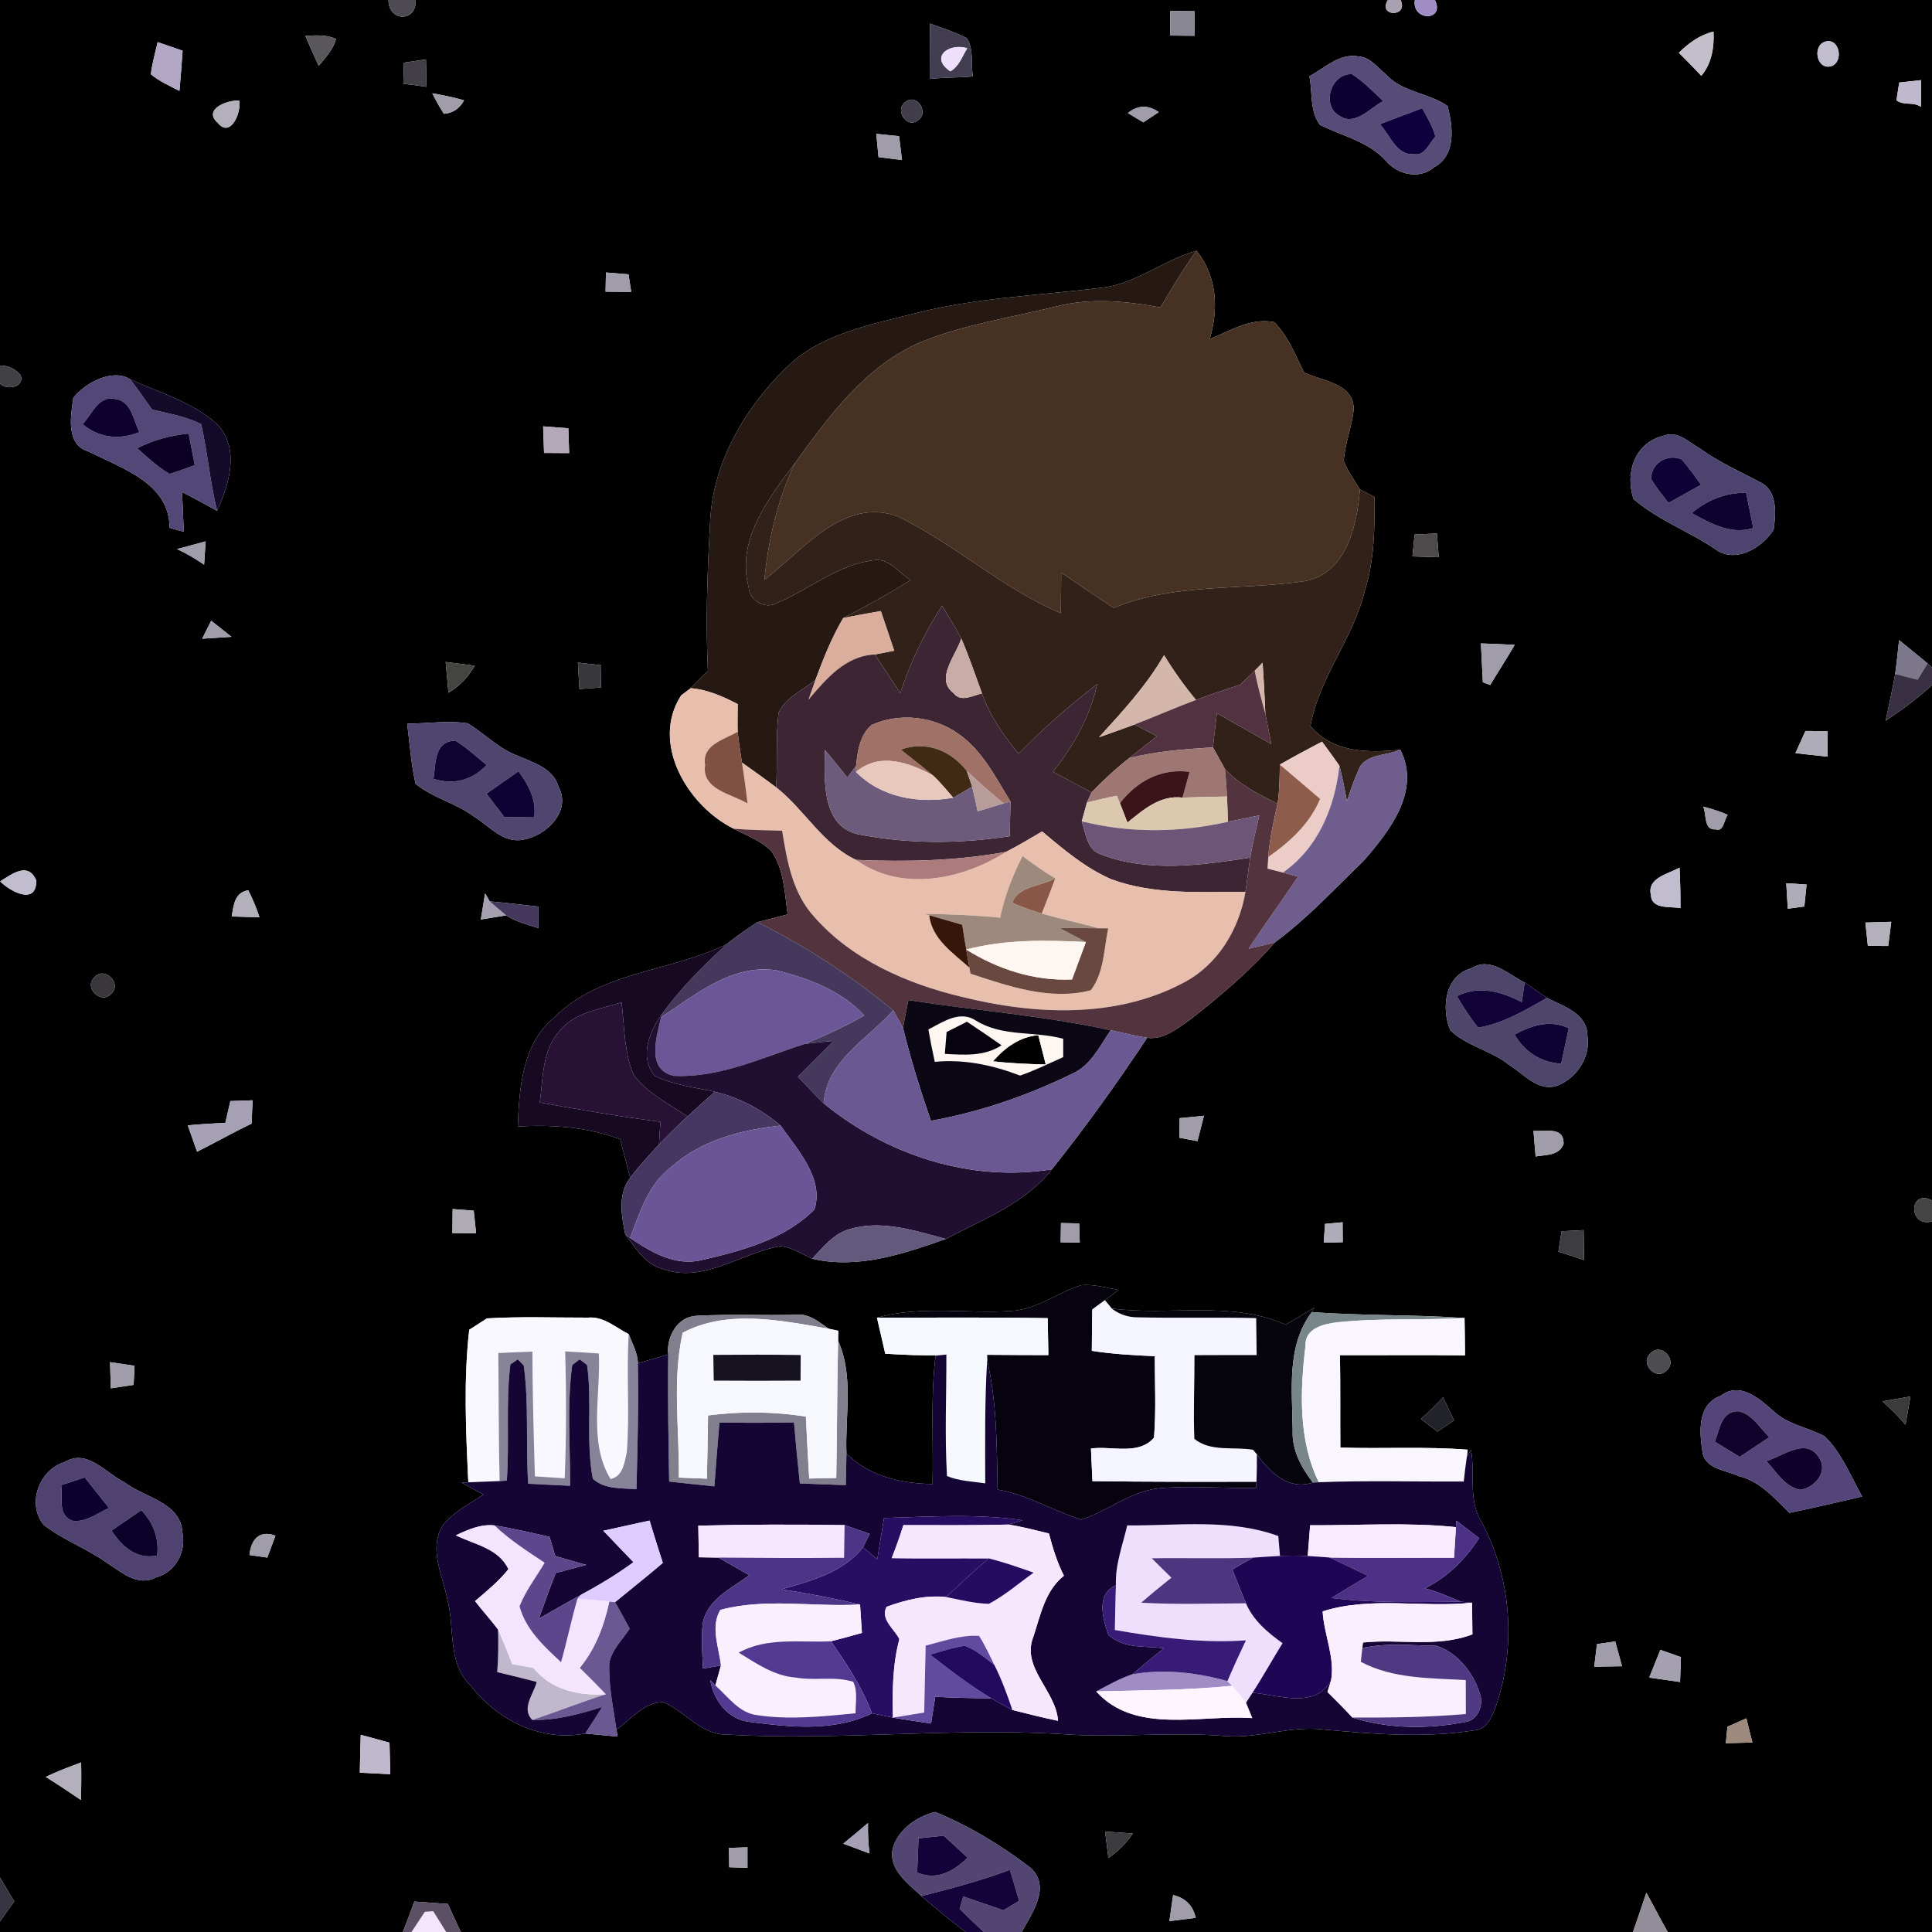 <?xml version="1.0" encoding="UTF-8" ?>
<!DOCTYPE svg PUBLIC "-//W3C//DTD SVG 1.1//EN" "http://www.w3.org/Graphics/SVG/1.1/DTD/svg11.dtd">
<svg width="250pt" height="250pt" viewBox="0 0 250 250" version="1.1" xmlns="http://www.w3.org/2000/svg">
<g id="#010102ff">
<path fill="#010102" opacity="1.00" d=" M 0.00 0.00 L 50.27 0.00 C 50.25 2.83 53.93 2.92 53.79 0.00 L 179.59 0.00 C 178.24 2.21 182.31 2.27 181.24 0.00 L 183.08 0.00 C 182.65 2.76 187.03 2.80 185.68 0.00 L 250.00 0.00 L 250.00 86.38 L 249.42 85.85 C 248.21 84.82 246.97 83.84 245.74 82.83 C 245.58 84.28 245.44 85.75 245.24 87.20 C 244.89 89.23 244.41 91.24 244.00 93.27 C 246.10 91.86 248.14 90.37 250.00 88.65 L 250.00 155.33 C 246.98 153.76 246.90 158.90 250.00 158.05 L 250.00 250.00 L 215.80 250.00 C 214.85 248.31 213.96 246.60 213.04 244.91 C 212.46 246.60 211.91 248.31 211.30 250.00 L 132.21 250.00 C 133.52 247.59 135.96 244.28 133.47 241.79 C 129.67 238.85 125.46 236.29 121.02 234.47 C 118.64 235.03 116.20 236.75 115.52 239.19 C 114.95 241.93 117.50 243.72 119.24 245.35 C 121.10 246.96 123.00 248.52 124.96 250.00 L 59.63 250.00 C 59.06 248.80 58.50 247.59 57.96 246.37 C 56.51 246.26 55.06 246.16 53.62 246.06 C 53.14 247.38 52.64 248.69 52.13 250.00 L 0.00 250.00 L 0.00 248.63 C 0.60 247.76 1.22 246.89 1.85 246.04 C 1.22 245.01 0.60 243.98 0.00 242.94 L 0.00 49.64 C 0.88 50.54 3.20 50.13 2.68 48.56 C 2.01 47.74 1.11 47.32 -0.00 47.29 L 0.00 0.00 M 151.43 1.42 C 151.43 2.48 151.43 3.54 151.43 4.60 C 152.48 4.61 153.54 4.62 154.60 4.63 C 154.58 3.57 154.57 2.51 154.56 1.45 C 153.51 1.44 152.47 1.43 151.43 1.42 M 120.33 3.05 C 120.31 5.44 120.31 7.83 120.30 10.22 C 122.16 10.00 124.03 10.06 125.89 9.89 C 125.61 8.27 126.04 6.37 125.10 4.94 C 123.58 4.15 121.94 3.63 120.33 3.05 M 39.51 4.64 C 40.07 5.94 40.64 7.23 41.24 8.52 C 42.12 7.46 43.11 6.43 43.48 5.05 C 42.23 4.45 40.85 4.58 39.51 4.64 M 217.24 6.83 C 218.23 7.80 219.20 8.80 220.15 9.81 C 221.50 8.22 221.83 6.11 221.73 4.09 C 219.96 4.51 218.51 5.57 217.24 6.83 M 20.40 5.45 C 20.08 6.83 19.69 8.20 19.52 9.61 C 20.62 10.52 21.95 11.11 23.22 11.76 C 23.37 10.02 23.52 8.29 23.63 6.56 C 22.55 6.19 21.47 5.82 20.40 5.45 M 236.21 5.38 C 234.47 5.87 235.05 9.09 236.94 8.57 C 238.61 8.06 238.07 4.87 236.21 5.38 M 169.44 9.86 C 169.85 11.93 169.46 14.40 170.81 16.16 C 173.70 17.61 177.05 18.29 179.31 20.78 C 180.85 22.60 183.65 23.28 185.58 21.64 C 188.45 20.08 188.02 16.38 187.31 13.71 C 184.81 11.99 181.39 11.94 179.29 9.58 C 178.22 8.73 177.31 7.39 175.82 7.31 C 173.35 6.83 171.44 8.80 169.44 9.86 M 52.27 8.11 C 52.25 8.79 52.21 10.15 52.19 10.83 C 52.94 10.93 54.44 11.13 55.19 11.23 C 55.18 10.34 55.14 8.57 55.12 7.69 C 54.41 7.79 52.98 8.00 52.27 8.11 M 245.76 10.68 C 245.67 11.26 245.49 12.41 245.40 12.98 C 246.34 13.70 247.61 13.13 248.56 13.83 C 248.58 12.68 248.60 11.53 248.60 10.37 C 247.65 10.48 246.70 10.58 245.76 10.68 M 55.94 12.07 C 56.39 12.99 56.89 13.87 57.44 14.73 C 58.60 14.64 59.52 14.02 60.04 12.98 C 58.69 12.58 57.31 12.32 55.94 12.07 M 28.15 15.87 C 29.82 17.95 31.23 14.59 30.97 13.03 C 29.46 12.88 26.23 14.15 28.15 15.87 M 117.17 13.19 C 115.69 14.18 117.34 16.72 118.80 15.56 C 120.28 14.57 118.63 12.02 117.17 13.19 M 145.95 14.63 C 146.45 14.93 147.45 15.53 147.95 15.83 C 148.45 15.50 149.45 14.84 149.94 14.51 C 148.59 13.56 147.24 13.58 145.95 14.63 M 113.39 17.32 C 113.48 18.32 113.58 19.33 113.68 20.33 C 114.70 20.46 115.71 20.59 116.72 20.71 C 116.60 19.68 116.47 18.65 116.34 17.62 C 115.35 17.52 114.37 17.42 113.39 17.32 M 142.17 37.27 C 134.30 38.25 126.30 38.53 118.59 40.50 C 112.67 42.03 106.17 43.15 101.66 47.65 C 96.22 52.98 92.07 60.21 91.87 67.97 C 91.51 74.25 91.31 80.54 91.60 86.82 C 90.86 87.56 90.12 88.30 89.38 89.05 C 89.07 89.28 88.45 89.75 88.14 89.98 C 84.13 96.18 89.01 104.32 94.96 107.24 C 96.62 108.13 98.51 108.78 99.84 110.17 C 101.48 112.56 101.52 115.55 101.93 118.32 C 100.62 118.66 99.31 118.99 98.00 119.33 C 96.68 120.23 95.33 121.10 94.11 122.13 C 86.80 125.77 77.71 125.64 71.68 131.69 C 67.56 135.11 67.20 140.81 67.00 145.77 C 71.48 145.50 76.01 145.84 80.25 147.41 C 80.68 149.08 81.11 150.74 81.54 152.40 C 79.92 154.48 80.41 157.33 80.91 159.73 C 82.25 161.48 83.48 163.64 85.79 164.22 C 91.10 166.11 95.92 162.09 100.99 161.25 C 102.48 161.40 103.76 162.27 105.10 162.88 C 110.98 164.26 116.89 162.26 122.39 160.32 C 127.22 157.75 132.64 155.77 136.11 151.31 C 140.48 145.83 144.57 140.14 148.44 134.29 C 150.55 134.59 152.33 133.08 153.97 131.97 C 157.86 128.91 161.69 125.71 164.94 121.96 C 169.14 118.88 172.70 115.01 176.44 111.40 C 179.80 107.54 183.90 102.34 181.20 97.02 C 177.04 97.44 172.50 97.44 169.57 93.95 C 170.70 87.64 175.11 82.65 176.60 76.47 C 177.84 72.54 177.89 68.39 177.87 64.31 C 177.40 64.06 176.45 63.57 175.97 63.33 C 175.23 62.11 174.38 60.94 173.87 59.61 C 174.06 57.37 174.91 55.25 175.17 53.02 C 175.22 49.57 171.13 49.33 168.75 48.21 C 167.62 45.95 166.69 43.50 164.88 41.69 C 161.91 41.08 159.17 42.80 156.53 43.89 C 157.70 39.94 157.50 35.78 154.83 32.45 C 150.44 33.66 146.81 36.91 142.17 37.27 M 78.41 35.26 C 78.40 35.88 78.38 37.12 78.36 37.74 C 79.47 37.75 80.57 37.76 81.68 37.77 C 81.59 37.21 81.42 36.07 81.33 35.50 C 80.35 35.42 79.38 35.34 78.41 35.26 M 9.49 51.47 C 9.15 53.83 8.48 57.55 11.44 58.41 C 15.70 60.58 21.97 62.51 21.94 68.30 C 22.40 68.42 23.32 68.68 23.78 68.81 C 23.71 67.09 23.63 65.37 23.56 63.66 C 25.08 64.45 26.59 65.27 28.10 66.10 C 29.66 62.65 31.07 58.04 28.11 54.90 C 24.94 52.02 20.66 50.82 16.83 49.07 C 14.54 47.64 11.04 49.54 9.49 51.47 M 70.28 55.17 C 70.32 56.32 70.36 57.47 70.40 58.61 C 71.48 58.62 72.56 58.62 73.65 58.63 C 73.61 57.56 73.57 56.49 73.54 55.42 C 72.45 55.33 71.36 55.25 70.28 55.17 M 215.34 56.37 C 211.57 57.20 210.22 61.19 211.39 64.59 C 214.52 67.28 218.51 68.73 221.92 71.03 C 224.49 73.01 228.04 70.90 229.51 68.53 C 229.81 66.43 230.03 63.45 227.73 62.39 C 225.12 60.99 222.39 59.80 219.99 58.05 C 218.57 57.26 217.11 55.69 215.34 56.37 M 183.05 69.17 C 182.98 69.88 182.84 71.30 182.77 72.00 C 183.62 72.03 185.32 72.09 186.17 72.11 C 186.11 71.34 186.00 69.80 185.94 69.03 C 185.22 69.07 183.77 69.14 183.05 69.17 M 22.91 71.05 C 24.14 71.61 25.30 72.31 26.41 73.07 C 26.46 72.32 26.56 70.81 26.61 70.05 C 25.38 70.39 24.15 70.73 22.91 71.05 M 27.33 80.32 C 26.94 81.10 26.55 81.88 26.16 82.65 C 27.42 82.57 28.69 82.49 29.95 82.40 C 29.08 81.71 28.20 81.02 27.33 80.32 M 191.63 83.26 C 191.71 84.93 191.79 86.60 191.88 88.28 C 192.11 88.37 192.59 88.55 192.83 88.64 C 193.87 86.90 194.98 85.21 196.00 83.45 C 194.54 83.37 193.09 83.30 191.63 83.26 M 57.67 85.66 C 57.76 86.65 57.94 88.64 58.03 89.64 C 59.47 88.79 60.61 87.60 61.43 86.14 C 60.49 86.02 58.61 85.78 57.67 85.66 M 74.78 85.74 C 74.83 86.59 74.93 88.30 74.98 89.16 C 75.68 89.11 77.07 89.01 77.76 88.96 C 77.77 88.24 77.79 86.80 77.80 86.08 C 77.05 85.99 75.54 85.82 74.78 85.74 M 52.69 93.65 C 53.02 96.24 53.20 98.86 53.77 101.42 C 56.04 103.28 59.05 103.92 61.38 105.70 C 63.36 106.91 65.17 109.21 67.76 108.64 C 70.70 108.12 73.97 104.97 72.28 101.83 C 71.62 99.43 69.05 98.71 67.05 97.82 C 64.55 96.92 62.72 94.94 60.51 93.59 C 57.91 93.22 55.29 93.62 52.69 93.65 M 233.62 94.59 C 233.29 95.31 232.65 96.73 232.33 97.45 C 233.71 97.62 235.10 97.77 236.49 97.91 C 236.48 96.81 236.47 95.71 236.47 94.61 C 235.51 94.61 234.56 94.60 233.62 94.59 M 220.39 104.38 C 220.87 105.38 220.40 107.47 222.04 107.32 C 223.05 107.69 223.10 106.01 223.57 105.44 C 222.55 104.98 221.47 104.66 220.39 104.38 M 213.63 115.82 C 213.70 117.72 216.16 117.26 217.45 117.51 C 217.46 115.76 217.42 114.01 217.33 112.27 C 215.88 113.10 213.09 113.59 213.63 115.82 M 0.02 114.05 C 1.34 115.38 4.76 117.20 4.69 113.92 C 3.63 111.47 1.57 113.09 0.02 114.05 M 231.14 114.29 C 231.20 115.39 231.27 116.49 231.34 117.59 C 231.88 117.52 232.94 117.37 233.48 117.30 C 233.57 116.35 233.67 115.40 233.77 114.46 C 233.11 114.42 231.80 114.33 231.14 114.29 M 29.98 118.59 C 30.88 118.62 32.68 118.67 33.58 118.70 C 33.18 117.49 32.70 116.32 32.12 115.20 C 30.34 115.49 30.24 117.14 29.98 118.59 M 62.77 115.60 C 62.63 116.45 62.36 118.13 62.22 118.98 C 63.04 118.84 64.68 118.58 65.50 118.45 C 66.77 119.28 68.25 119.64 69.68 120.10 C 69.68 119.40 69.68 118.00 69.68 117.31 C 67.58 117.08 65.48 116.82 63.37 116.64 C 63.22 116.38 62.92 115.86 62.77 115.60 M 241.38 119.38 C 241.48 120.38 241.59 121.38 241.70 122.39 C 242.57 122.39 243.45 122.40 244.33 122.41 C 244.46 121.36 244.60 120.32 244.73 119.28 C 243.61 119.31 242.49 119.34 241.38 119.38 M 190.41 125.29 C 186.94 126.23 186.48 130.48 187.67 133.32 C 189.80 135.38 192.96 135.92 195.27 137.79 C 197.18 138.96 199.02 141.32 201.52 140.48 C 204.06 139.47 205.84 136.79 205.41 134.02 C 205.40 131.13 202.28 130.21 200.17 129.13 C 199.21 128.47 198.25 127.81 197.30 127.14 C 195.19 126.11 192.85 123.73 190.41 125.29 M 12.24 126.44 C 10.76 127.76 13.07 130.05 14.39 128.59 C 15.85 127.28 13.56 124.99 12.24 126.44 M 29.81 142.48 C 29.65 143.18 29.32 144.59 29.16 145.29 C 27.54 145.37 25.92 145.47 24.30 145.62 C 24.60 146.47 25.20 148.17 25.50 149.03 C 27.87 147.84 30.18 146.54 32.56 145.39 C 32.60 144.39 32.64 143.39 32.68 142.38 C 31.72 142.42 30.76 142.45 29.81 142.48 M 152.64 144.69 C 152.64 145.53 152.63 146.38 152.63 147.23 C 153.21 147.34 154.37 147.55 154.95 147.66 C 155.24 146.57 155.51 145.47 155.79 144.38 C 154.74 144.48 153.69 144.58 152.64 144.69 M 198.43 146.32 C 198.52 147.43 198.62 148.54 198.71 149.65 C 200.06 149.40 201.75 149.58 202.33 148.01 C 202.36 145.68 199.95 146.50 198.43 146.32 M 58.57 156.45 C 58.56 157.48 58.55 158.52 58.54 159.56 C 59.56 159.57 60.58 159.58 61.61 159.59 C 61.50 158.61 61.40 157.64 61.30 156.66 C 60.39 156.59 59.48 156.52 58.57 156.45 M 137.29 158.26 C 137.28 158.88 137.26 160.13 137.25 160.75 C 137.86 160.76 139.10 160.78 139.72 160.79 C 139.70 160.17 139.66 158.93 139.64 158.31 C 139.05 158.30 137.88 158.27 137.29 158.26 M 171.46 158.37 C 171.42 158.98 171.33 160.19 171.29 160.80 C 171.90 160.79 173.13 160.76 173.75 160.74 C 173.74 160.10 173.73 158.81 173.73 158.16 C 173.16 158.22 172.03 158.32 171.46 158.37 M 202.07 159.32 C 201.97 159.98 201.76 161.30 201.66 161.96 C 202.77 162.32 203.87 162.68 204.98 163.04 C 204.96 161.75 204.94 160.47 204.92 159.18 C 204.20 159.22 202.78 159.28 202.07 159.32 M 130.93 169.63 C 125.12 170.03 119.19 168.90 113.48 170.51 C 113.83 172.06 114.19 173.62 114.55 175.17 C 116.95 175.31 119.35 175.44 121.76 175.35 L 121.06 175.45 C 120.39 180.94 120.80 186.50 120.67 192.03 C 116.60 191.98 112.52 191.04 109.53 188.10 C 109.33 183.24 110.51 178.09 108.45 173.50 C 108.46 173.18 108.46 172.53 108.47 172.20 C 108.16 172.14 107.56 172.00 107.25 171.94 C 105.98 171.09 104.70 169.94 103.05 170.13 C 98.75 170.24 94.44 170.03 90.14 170.26 C 87.66 170.36 86.21 172.98 86.47 175.26 C 85.16 175.64 83.85 176.02 82.54 176.41 C 82.52 175.06 81.82 173.87 81.36 172.64 C 79.67 171.79 78.12 170.31 76.09 170.50 C 71.73 170.51 67.36 170.34 63.01 170.60 C 62.44 170.97 61.30 171.70 60.72 172.07 C 59.97 178.59 60.29 185.25 60.60 191.81 L 59.71 191.84 C 60.66 192.36 61.61 192.88 62.57 193.40 C 60.72 194.61 58.65 195.65 57.27 197.42 C 55.43 200.44 57.30 203.85 57.88 206.95 C 58.89 210.65 57.84 215.12 60.86 218.07 C 64.38 222.60 69.96 225.41 75.74 224.32 C 77.13 224.45 78.52 224.58 79.91 224.71 L 79.77 223.83 C 81.63 222.47 83.34 220.25 85.84 220.26 C 88.64 221.46 90.68 224.43 93.92 224.45 C 108.31 225.28 122.68 223.55 137.07 224.37 C 144.25 224.95 151.44 224.04 158.61 224.65 C 162.85 224.97 166.96 223.29 171.20 223.79 C 177.71 224.40 184.35 224.93 190.84 223.90 C 192.55 223.74 193.13 221.95 193.64 220.60 C 196.26 212.77 195.53 203.77 191.50 196.56 C 190.02 193.81 190.88 190.55 190.35 187.59 L 189.80 188.55 L 189.92 187.59 C 184.44 187.16 178.93 187.49 173.44 187.32 C 173.41 183.33 173.46 179.34 173.39 175.36 C 178.78 175.38 184.18 175.31 189.57 175.39 C 189.56 173.77 189.54 172.16 189.51 170.55 C 182.93 170.09 176.32 170.28 169.75 169.78 L 170.09 169.19 C 168.86 169.94 167.62 170.68 166.37 171.41 C 159.25 168.25 151.34 170.31 143.85 169.32 L 142.97 168.25 C 143.41 167.92 144.29 167.26 144.73 166.92 C 143.14 166.64 141.54 166.15 139.91 166.30 C 136.86 167.25 134.21 169.43 130.93 169.63 M 213.56 175.13 C 212.13 176.42 214.30 178.76 215.66 177.33 C 217.16 176.04 214.92 173.63 213.56 175.13 M 14.24 176.26 C 14.27 177.39 14.31 178.52 14.34 179.65 C 15.32 179.50 16.31 179.35 17.29 179.20 C 17.33 178.38 17.37 177.55 17.41 176.73 C 16.35 176.57 15.30 176.42 14.24 176.26 M 222.66 180.62 C 219.65 181.69 219.89 185.21 220.29 187.79 C 220.53 190.09 223.31 190.21 224.97 191.00 C 227.73 191.65 229.61 193.86 231.55 195.76 C 234.70 195.12 237.82 194.37 240.96 193.65 C 239.47 191.00 238.33 188.02 236.11 185.87 C 233.95 184.68 231.31 184.37 229.48 182.59 C 227.63 180.95 225.14 178.73 222.66 180.62 M 183.87 183.61 C 184.41 184.02 185.47 184.84 186.01 185.25 C 186.54 184.89 187.62 184.17 188.15 183.80 C 187.68 182.80 187.20 181.80 186.74 180.79 C 185.83 181.78 184.88 182.73 183.87 183.61 M 243.60 181.33 C 244.64 182.30 245.69 183.26 246.57 184.38 C 246.73 183.47 247.05 181.63 247.21 180.71 C 246.30 180.87 244.50 181.18 243.60 181.33 M 8.36 189.19 C 5.07 190.21 3.44 194.53 5.64 197.31 C 8.16 199.27 11.23 200.36 13.82 202.22 C 15.69 203.41 17.79 205.35 20.14 204.13 C 22.67 203.48 24.11 200.85 23.61 198.35 C 23.41 194.38 18.69 193.81 16.11 191.81 C 13.68 190.63 11.29 187.41 8.36 189.19 M 32.28 201.22 C 32.86 201.30 34.01 201.47 34.59 201.55 C 34.94 200.61 35.29 199.66 35.64 198.72 C 33.56 197.93 32.48 199.23 32.28 201.22 M 206.65 212.74 C 206.53 213.71 206.41 214.69 206.29 215.67 C 207.48 215.65 208.69 215.63 209.89 215.61 C 209.59 214.54 209.31 213.47 209.01 212.40 C 208.42 212.48 207.24 212.65 206.65 212.74 M 213.41 217.08 C 214.73 217.27 216.06 217.46 217.40 217.65 C 217.43 216.58 217.47 215.50 217.51 214.43 C 216.85 214.20 215.52 213.73 214.85 213.49 C 214.37 214.69 213.89 215.88 213.41 217.08 M 223.53 223.44 C 223.48 223.97 223.37 225.04 223.32 225.57 C 224.46 225.54 225.61 225.51 226.76 225.48 C 226.49 224.44 226.24 223.39 225.98 222.35 C 225.16 222.71 224.35 223.07 223.53 223.44 M 46.68 224.48 C 46.63 226.11 46.59 227.75 46.56 229.38 C 47.87 229.45 49.18 229.51 50.50 229.58 C 50.46 228.22 50.43 226.85 50.40 225.50 C 49.16 225.17 47.92 224.82 46.68 224.48 M 5.92 229.93 C 7.46 230.89 8.97 231.90 10.47 232.92 C 10.52 231.30 10.53 229.68 10.50 228.06 C 8.95 228.63 7.40 229.21 5.92 229.93 M 109.12 238.57 C 110.25 238.98 111.39 239.41 112.52 239.84 C 112.34 238.53 112.30 237.22 112.32 235.90 C 111.26 236.80 110.19 237.69 109.12 238.57 M 143.00 237.01 C 143.11 237.86 143.32 239.57 143.43 240.42 C 144.68 239.57 145.74 238.49 146.59 237.25 C 145.69 237.19 143.90 237.07 143.00 237.01 M 94.32 239.12 C 94.33 239.75 94.35 241.00 94.36 241.62 C 94.95 241.64 96.13 241.67 96.72 241.69 C 96.72 241.03 96.72 239.70 96.72 239.04 C 96.12 239.06 94.92 239.10 94.32 239.12 M 151.80 245.22 C 151.63 246.34 151.48 247.46 151.32 248.59 C 152.45 248.45 153.59 248.31 154.72 248.17 C 154.39 246.59 153.36 245.58 151.80 245.22 Z" />
<path fill="#010102" opacity="1.00" d=" M 128.49 137.33 C 130.06 135.55 131.92 134.17 134.35 133.95 C 134.60 134.90 135.08 136.80 135.32 137.75 C 133.03 137.68 130.75 137.60 128.49 137.33 Z" />
</g>
<g id="#4d4a52ff">
<path fill="#4d4a52" opacity="1.00" d=" M 50.27 0.00 L 53.79 0.00 C 53.93 2.92 50.25 2.83 50.27 0.00 Z" />
</g>
<g id="#a9a1b2ff">
<path fill="#a9a1b2" opacity="1.00" d=" M 179.59 0.00 L 181.24 0.00 C 182.31 2.27 178.24 2.21 179.59 0.00 Z" />
</g>
<g id="#a08dc5ff">
<path fill="#a08dc5" opacity="1.00" d=" M 183.08 0.00 L 185.68 0.00 C 187.03 2.80 182.65 2.76 183.08 0.00 Z" />
<path fill="#a08dc5" opacity="1.00" d=" M 146.53 216.65 C 150.64 215.93 154.84 216.42 158.83 217.53 L 159.45 218.14 C 153.61 218.73 147.72 218.72 141.85 218.87 C 143.38 218.06 144.89 217.20 146.53 216.65 Z" />
</g>
<g id="#898794ff">
<path fill="#898794" opacity="1.00" d=" M 151.43 1.42 C 152.47 1.43 153.51 1.44 154.56 1.45 C 154.57 2.51 154.58 3.57 154.60 4.63 C 153.54 4.62 152.48 4.61 151.43 4.60 C 151.43 3.54 151.43 2.48 151.43 1.42 Z" />
</g>
<g id="#423d51ff">
<path fill="#423d51" opacity="1.00" d=" M 120.33 3.05 C 121.94 3.63 123.58 4.15 125.10 4.94 C 126.04 6.37 125.61 8.27 125.89 9.89 C 124.03 10.06 122.16 10.00 120.30 10.22 C 120.31 7.83 120.31 5.44 120.33 3.05 M 122.97 9.23 C 124.09 8.63 124.51 7.27 125.17 6.24 C 122.78 5.52 120.25 7.39 122.97 9.23 Z" />
</g>
<g id="#59575bff">
<path fill="#59575b" opacity="1.00" d=" M 39.51 4.64 C 40.85 4.58 42.23 4.45 43.48 5.05 C 43.11 6.43 42.12 7.46 41.24 8.52 C 40.64 7.23 40.07 5.94 39.51 4.64 Z" />
</g>
<g id="#c4becbff">
<path fill="#c4becb" opacity="1.00" d=" M 217.24 6.83 C 218.51 5.57 219.96 4.51 221.73 4.09 C 221.83 6.11 221.50 8.22 220.15 9.81 C 219.20 8.80 218.23 7.80 217.24 6.83 Z" />
</g>
<g id="#b2a7c5ff">
<path fill="#b2a7c5" opacity="1.00" d=" M 20.40 5.45 C 21.47 5.82 22.55 6.19 23.63 6.56 C 23.52 8.29 23.37 10.02 23.22 11.76 C 21.95 11.11 20.62 10.52 19.52 9.61 C 19.69 8.20 20.08 6.83 20.40 5.45 Z" />
</g>
<g id="#c1bdcfff">
<path fill="#c1bdcf" opacity="1.00" d=" M 236.21 5.38 C 238.07 4.87 238.61 8.06 236.94 8.57 C 235.05 9.09 234.47 5.87 236.21 5.38 Z" />
<path fill="#c1bdcf" opacity="1.00" d=" M 213.63 115.82 C 213.09 113.59 215.88 113.10 217.33 112.27 C 217.42 114.01 217.46 115.76 217.45 117.51 C 216.16 117.26 213.70 117.72 213.63 115.82 Z" />
<path fill="#c1bdcf" opacity="1.00" d=" M 0.02 114.05 C 1.57 113.09 3.63 111.47 4.69 113.92 C 4.76 117.20 1.34 115.38 0.02 114.05 Z" />
</g>
<g id="#eedffcff">
<path fill="#eedffc" opacity="1.00" d=" M 122.97 9.23 C 120.25 7.39 122.78 5.52 125.17 6.24 C 124.51 7.27 124.09 8.63 122.97 9.23 Z" />
<path fill="#eedffc" opacity="1.00" d=" M 145.86 197.39 C 152.39 197.44 159.13 196.47 165.41 198.76 C 165.48 199.62 165.56 200.48 165.63 201.34 C 164.47 201.40 163.30 201.47 162.14 201.56 C 157.77 201.71 153.40 201.57 149.03 201.64 C 149.87 202.49 150.73 203.31 151.58 204.15 C 150.26 205.20 148.95 206.28 147.67 207.39 C 152.19 207.65 156.71 207.48 161.23 207.47 C 162.18 209.70 164.04 211.25 165.96 212.63 C 164.64 214.75 163.44 216.94 162.07 219.04 C 161.86 219.37 161.44 220.02 161.23 220.35 C 160.66 219.58 160.07 218.85 159.45 218.14 L 158.83 217.53 C 159.59 215.75 160.39 214.00 161.22 212.26 C 155.52 212.67 149.86 211.89 144.26 210.92 C 144.30 208.99 144.32 207.06 144.40 205.14 C 144.29 202.46 145.27 199.96 145.86 197.39 Z" />
</g>
<g id="#574c78ff">
<path fill="#574c78" opacity="1.00" d=" M 169.44 9.86 C 171.44 8.80 173.35 6.83 175.82 7.31 C 177.31 7.39 178.22 8.73 179.29 9.58 C 181.39 11.94 184.81 11.99 187.31 13.71 C 188.02 16.38 188.45 20.08 185.58 21.64 C 183.65 23.28 180.85 22.60 179.31 20.78 C 177.05 18.29 173.70 17.61 170.81 16.16 C 169.46 14.40 169.85 11.93 169.44 9.86 M 173.31 14.97 C 175.33 16.40 177.30 13.94 178.99 13.08 C 177.69 11.86 176.44 10.57 174.94 9.59 C 172.21 9.49 170.94 13.63 173.31 14.97 M 178.55 16.07 C 179.89 17.44 180.63 20.10 182.94 19.94 C 184.34 20.26 184.96 18.50 185.74 17.67 C 185.41 16.35 184.66 15.19 184.03 14.00 C 182.20 14.69 180.37 15.38 178.55 16.07 Z" />
</g>
<g id="#423f47ff">
<path fill="#423f47" opacity="1.00" d=" M 52.27 8.11 C 52.98 8.00 54.41 7.79 55.12 7.69 C 55.14 8.57 55.18 10.34 55.19 11.23 C 54.44 11.13 52.94 10.93 52.19 10.83 C 52.21 10.15 52.25 8.79 52.27 8.11 Z" />
</g>
<g id="#0c0232ff">
<path fill="#0c0232" opacity="1.00" d=" M 173.31 14.97 C 170.94 13.63 172.21 9.49 174.94 9.59 C 176.44 10.57 177.69 11.86 178.99 13.08 C 177.30 13.94 175.33 16.40 173.31 14.97 Z" />
</g>
<g id="#c0b8ccff">
<path fill="#c0b8cc" opacity="1.00" d=" M 245.76 10.68 C 246.70 10.58 247.65 10.48 248.60 10.37 C 248.60 11.53 248.58 12.68 248.56 13.83 C 247.61 13.13 246.34 13.70 245.40 12.98 C 245.49 12.41 245.67 11.26 245.76 10.68 Z" />
<path fill="#c0b8cc" opacity="1.00" d=" M 64.45 210.87 C 65.10 212.34 65.71 213.83 66.29 215.34 C 67.20 215.49 68.11 215.65 69.02 215.82 C 71.34 218.68 74.86 219.45 78.39 219.24 C 75.19 220.25 72.06 221.50 68.88 222.56 C 67.40 221.07 69.06 219.23 69.45 217.64 C 67.75 217.20 66.04 216.77 64.34 216.37 C 64.49 214.54 64.50 212.70 64.45 210.87 Z" />
<path fill="#c0b8cc" opacity="1.00" d=" M 46.68 224.48 C 47.92 224.82 49.16 225.17 50.40 225.50 C 50.43 226.85 50.46 228.22 50.50 229.58 C 49.18 229.51 47.87 229.45 46.56 229.38 C 46.59 227.75 46.63 226.11 46.68 224.48 Z" />
</g>
<g id="#a09caaff">
<path fill="#a09caa" opacity="1.00" d=" M 55.94 12.07 C 57.31 12.32 58.69 12.58 60.04 12.98 C 59.52 14.02 58.60 14.64 57.44 14.73 C 56.89 13.87 56.39 12.99 55.94 12.07 Z" />
<path fill="#a09caa" opacity="1.00" d=" M 145.95 14.63 C 147.24 13.58 148.59 13.56 149.94 14.51 C 149.45 14.84 148.45 15.50 147.95 15.83 C 147.45 15.53 146.45 14.93 145.95 14.63 Z" />
<path fill="#a09caa" opacity="1.00" d=" M 113.39 17.32 C 114.37 17.42 115.35 17.52 116.34 17.62 C 116.47 18.65 116.60 19.68 116.72 20.71 C 115.71 20.59 114.70 20.46 113.68 20.33 C 113.58 19.33 113.48 18.32 113.39 17.32 Z" />
<path fill="#a09caa" opacity="1.00" d=" M 78.41 35.26 C 79.38 35.34 80.35 35.42 81.33 35.50 C 81.42 36.07 81.59 37.21 81.68 37.77 C 80.57 37.76 79.47 37.75 78.36 37.74 C 78.38 37.12 78.40 35.88 78.41 35.26 Z" />
<path fill="#a09caa" opacity="1.00" d=" M 22.91 71.05 C 24.15 70.73 25.38 70.39 26.61 70.05 C 26.56 70.81 26.46 72.32 26.41 73.07 C 25.30 72.31 24.14 71.61 22.91 71.05 Z" />
<path fill="#a09caa" opacity="1.00" d=" M 27.33 80.32 C 28.20 81.02 29.08 81.71 29.95 82.40 C 28.69 82.49 27.42 82.57 26.16 82.65 C 26.55 81.88 26.94 81.10 27.33 80.32 Z" />
<path fill="#a09caa" opacity="1.00" d=" M 191.63 83.26 C 193.09 83.30 194.54 83.37 196.00 83.45 C 194.98 85.21 193.87 86.90 192.83 88.64 C 192.59 88.55 192.11 88.37 191.88 88.28 C 191.79 86.60 191.71 84.93 191.63 83.26 Z" />
<path fill="#a09caa" opacity="1.00" d=" M 220.39 104.38 C 221.47 104.66 222.55 104.98 223.57 105.44 C 223.10 106.01 223.05 107.69 222.04 107.32 C 220.40 107.47 220.87 105.38 220.39 104.38 Z" />
<path fill="#a09caa" opacity="1.00" d=" M 152.64 144.69 C 153.69 144.58 154.74 144.48 155.79 144.38 C 155.51 145.47 155.24 146.57 154.95 147.66 C 154.37 147.55 153.21 147.34 152.63 147.23 C 152.63 146.38 152.64 145.53 152.64 144.69 Z" />
<path fill="#a09caa" opacity="1.00" d=" M 198.43 146.32 C 199.95 146.50 202.36 145.68 202.33 148.01 C 201.75 149.58 200.06 149.40 198.71 149.65 C 198.62 148.54 198.52 147.43 198.43 146.32 Z" />
<path fill="#a09caa" opacity="1.00" d=" M 137.29 158.26 C 137.88 158.27 139.05 158.30 139.64 158.31 C 139.66 158.93 139.70 160.17 139.72 160.79 C 139.10 160.78 137.86 160.76 137.25 160.75 C 137.26 160.13 137.28 158.88 137.29 158.26 Z" />
<path fill="#a09caa" opacity="1.00" d=" M 14.24 176.26 C 15.30 176.42 16.35 176.57 17.41 176.73 C 17.37 177.55 17.33 178.38 17.29 179.20 C 16.31 179.35 15.32 179.50 14.34 179.65 C 14.31 178.52 14.27 177.39 14.24 176.26 Z" />
<path fill="#a09caa" opacity="1.00" d=" M 32.28 201.22 C 32.48 199.23 33.56 197.93 35.64 198.72 C 35.29 199.66 34.94 200.61 34.59 201.55 C 34.01 201.47 32.86 201.30 32.28 201.22 Z" />
<path fill="#a09caa" opacity="1.00" d=" M 206.65 212.74 C 207.24 212.65 208.42 212.48 209.01 212.40 C 209.31 213.47 209.59 214.54 209.89 215.61 C 208.69 215.63 207.48 215.65 206.29 215.67 C 206.41 214.69 206.53 213.71 206.65 212.74 Z" />
<path fill="#a09caa" opacity="1.00" d=" M 94.32 239.12 C 94.92 239.10 96.12 239.06 96.72 239.04 C 96.72 239.70 96.72 241.03 96.72 241.69 C 96.13 241.67 94.95 241.64 94.36 241.62 C 94.35 241.00 94.33 239.75 94.32 239.12 Z" />
<path fill="#a09caa" opacity="1.00" d=" M 151.80 245.22 C 153.36 245.58 154.39 246.59 154.72 248.17 C 153.59 248.31 152.45 248.45 151.32 248.59 C 151.48 247.46 151.63 246.34 151.80 245.22 Z" />
</g>
<g id="#b3b0bcff">
<path fill="#b3b0bc" opacity="1.00" d=" M 28.15 15.87 C 26.23 14.15 29.46 12.88 30.97 13.03 C 31.23 14.59 29.82 17.95 28.15 15.87 Z" />
<path fill="#b3b0bc" opacity="1.00" d=" M 29.98 118.59 C 30.24 117.14 30.34 115.49 32.12 115.20 C 32.70 116.32 33.18 117.49 33.58 118.70 C 32.68 118.67 30.88 118.62 29.98 118.59 Z" />
<path fill="#b3b0bc" opacity="1.00" d=" M 241.38 119.38 C 242.49 119.34 243.61 119.31 244.73 119.28 C 244.60 120.32 244.46 121.36 244.33 122.41 C 243.45 122.40 242.57 122.39 241.70 122.39 C 241.59 121.38 241.48 120.38 241.38 119.38 Z" />
<path fill="#b3b0bc" opacity="1.00" d=" M 5.92 229.93 C 7.40 229.21 8.95 228.63 10.50 228.06 C 10.53 229.68 10.52 231.30 10.47 232.92 C 8.97 231.90 7.46 230.89 5.92 229.93 Z" />
</g>
<g id="#423e49ff">
<path fill="#423e49" opacity="1.00" d=" M 117.17 13.19 C 118.63 12.02 120.28 14.57 118.80 15.56 C 117.34 16.72 115.69 14.18 117.17 13.19 Z" />
</g>
<g id="#0c013cff">
<path fill="#0c013c" opacity="1.00" d=" M 178.55 16.07 C 180.37 15.38 182.20 14.69 184.03 14.00 C 184.66 15.19 185.41 16.35 185.74 17.67 C 184.96 18.50 184.34 20.26 182.94 19.94 C 180.63 20.10 179.89 17.44 178.55 16.07 Z" />
</g>
<g id="#261913ff">
<path fill="#261913" opacity="1.00" d=" M 142.17 37.27 C 146.81 36.91 150.44 33.66 154.83 32.45 C 153.13 34.81 151.63 37.29 150.16 39.79 C 145.68 38.95 141.05 38.51 136.58 39.68 C 130.75 41.12 124.72 41.98 119.14 44.28 C 112.01 47.34 107.28 53.82 102.88 59.92 C 99.44 64.48 95.24 69.90 96.88 75.98 C 96.95 77.72 99.03 78.91 100.54 78.02 C 104.82 76.25 108.53 72.94 113.28 72.47 C 115.17 72.32 116.37 74.18 117.83 75.08 C 114.99 76.83 112.08 78.46 109.11 79.98 C 107.61 82.51 106.53 85.25 105.51 88.00 C 103.89 89.32 101.63 90.25 100.74 92.26 C 100.37 95.45 100.63 98.68 100.43 101.88 C 98.98 100.79 97.49 99.73 96.01 98.68 C 95.80 97.35 95.59 96.03 95.45 94.69 C 95.42 93.50 95.45 92.30 95.46 91.11 C 93.55 90.12 91.55 89.23 89.38 89.05 C 90.12 88.30 90.86 87.56 91.60 86.82 C 91.31 80.54 91.51 74.25 91.87 67.97 C 92.07 60.21 96.22 52.98 101.66 47.65 C 106.17 43.15 112.67 42.03 118.59 40.50 C 126.30 38.53 134.30 38.25 142.17 37.27 Z" />
</g>
<g id="#473122ff">
<path fill="#473122" opacity="1.00" d=" M 150.16 39.79 C 151.63 37.29 153.13 34.81 154.83 32.45 C 157.50 35.78 157.70 39.94 156.53 43.89 C 159.17 42.80 161.91 41.08 164.88 41.69 C 166.69 43.50 167.62 45.95 168.75 48.21 C 171.13 49.33 175.22 49.57 175.17 53.02 C 174.91 55.25 174.06 57.37 173.87 59.61 C 174.38 60.94 175.23 62.11 175.97 63.33 C 175.60 67.97 174.23 74.22 168.83 75.20 C 160.61 76.42 151.98 75.41 144.12 78.66 C 141.83 77.17 139.57 75.64 137.32 74.09 C 137.30 75.85 137.29 77.60 137.27 79.35 C 129.67 76.13 123.54 70.38 116.16 66.82 C 109.11 64.28 103.88 71.25 98.91 75.03 C 99.42 69.82 100.62 64.66 102.88 59.92 C 107.28 53.82 112.01 47.34 119.14 44.28 C 124.72 41.98 130.75 41.12 136.58 39.68 C 141.05 38.51 145.68 38.95 150.16 39.79 Z" />
</g>
<g id="#414045ff">
<path fill="#414045" opacity="1.00" d=" M -0.00 47.29 C 1.11 47.32 2.01 47.74 2.68 48.56 C 3.20 50.13 0.88 50.54 0.00 49.64 L 0.00 47.29 Z" />
</g>
<g id="#534777ff">
<path fill="#534777" opacity="1.00" d=" M 9.49 51.47 C 11.04 49.54 14.54 47.64 16.83 49.07 C 17.82 50.34 18.75 51.67 19.68 53.00 C 21.82 53.52 24.04 53.88 26.02 54.88 C 26.89 58.58 27.16 62.40 28.10 66.10 C 26.59 65.27 25.08 64.45 23.56 63.66 C 23.63 65.37 23.71 67.09 23.78 68.81 C 23.32 68.68 22.40 68.42 21.94 68.30 C 21.97 62.51 15.70 60.58 11.44 58.41 C 8.48 57.55 9.15 53.83 9.49 51.47 M 10.69 54.89 C 12.86 56.69 15.47 56.96 18.05 55.91 C 17.22 54.37 17.05 51.92 14.93 51.64 C 12.74 51.11 11.91 53.63 10.69 54.89 M 17.75 58.00 C 19.09 59.18 20.39 60.43 21.95 61.32 C 23.05 60.98 24.13 60.60 25.20 60.18 C 24.94 58.82 24.67 57.46 24.41 56.11 C 22.09 56.34 19.83 56.93 17.75 58.00 Z" />
</g>
<g id="#140b2bff">
<path fill="#140b2b" opacity="1.00" d=" M 16.83 49.07 C 20.66 50.82 24.94 52.02 28.11 54.90 C 31.07 58.04 29.66 62.65 28.10 66.10 C 27.16 62.40 26.89 58.58 26.02 54.88 C 24.04 53.88 21.82 53.52 19.68 53.00 C 18.75 51.67 17.82 50.34 16.83 49.07 Z" />
</g>
<g id="#0f012dff">
<path fill="#0f012d" opacity="1.00" d=" M 10.69 54.89 C 11.91 53.63 12.74 51.11 14.93 51.64 C 17.05 51.92 17.22 54.37 18.05 55.91 C 15.47 56.96 12.86 56.69 10.69 54.89 Z" />
</g>
<g id="#b2a8b8ff">
<path fill="#b2a8b8" opacity="1.00" d=" M 70.28 55.17 C 71.36 55.25 72.45 55.33 73.54 55.42 C 73.57 56.49 73.61 57.56 73.65 58.63 C 72.56 58.62 71.48 58.62 70.40 58.61 C 70.36 57.47 70.32 56.32 70.28 55.17 Z" />
</g>
<g id="#0c0125ff">
<path fill="#0c0125" opacity="1.00" d=" M 17.75 58.00 C 19.83 56.93 22.09 56.34 24.41 56.11 C 24.67 57.46 24.94 58.82 25.20 60.18 C 24.13 60.60 23.05 60.98 21.95 61.32 C 20.39 60.43 19.09 59.18 17.75 58.00 Z" />
</g>
<g id="#4d436fff">
<path fill="#4d436f" opacity="1.00" d=" M 215.34 56.37 C 217.11 55.69 218.57 57.26 219.99 58.05 C 222.39 59.80 225.12 60.99 227.73 62.39 C 230.03 63.45 229.81 66.43 229.51 68.53 C 228.04 70.90 224.49 73.01 221.92 71.03 C 218.51 68.73 214.52 67.28 211.39 64.59 C 210.22 61.19 211.57 57.20 215.34 56.37 M 213.65 61.99 C 214.32 63.07 215.11 64.07 215.89 65.08 C 217.30 64.30 218.71 63.52 220.12 62.73 C 219.30 61.62 218.52 60.47 217.59 59.44 C 215.74 58.67 213.64 59.93 213.65 61.99 M 218.91 66.40 C 221.36 67.73 223.99 69.24 226.87 68.33 C 226.56 66.81 226.26 65.29 225.95 63.78 C 223.30 63.72 220.90 64.70 218.91 66.40 Z" />
</g>
<g id="#0c0236ff">
<path fill="#0c0236" opacity="1.00" d=" M 213.65 61.99 C 213.64 59.93 215.74 58.67 217.59 59.44 C 218.52 60.47 219.30 61.62 220.12 62.73 C 218.71 63.52 217.30 64.30 215.89 65.08 C 215.11 64.07 214.32 63.07 213.65 61.99 Z" />
</g>
<g id="#312119ff">
<path fill="#312119" opacity="1.00" d=" M 96.88 75.98 C 95.24 69.90 99.44 64.48 102.88 59.92 C 100.62 64.66 99.42 69.82 98.91 75.03 C 103.88 71.25 109.11 64.28 116.16 66.82 C 123.54 70.38 129.67 76.13 137.27 79.35 C 137.29 77.60 137.30 75.85 137.32 74.09 C 139.57 75.64 141.83 77.17 144.12 78.66 C 151.98 75.41 160.61 76.42 168.83 75.20 C 174.23 74.22 175.60 67.97 175.97 63.33 C 176.45 63.57 177.40 64.06 177.87 64.31 C 177.89 68.39 177.84 72.54 176.60 76.47 C 175.11 82.65 170.70 87.64 169.57 93.95 C 172.50 97.44 177.04 97.44 181.20 97.02 C 179.38 97.83 176.48 97.51 175.74 99.77 C 175.16 101.03 174.74 102.36 174.29 103.67 C 174.01 102.13 173.71 100.60 173.32 99.09 C 172.59 98.03 171.83 97.00 171.07 95.97 C 169.23 96.93 167.40 97.91 165.61 98.94 C 165.58 100.62 165.58 102.31 165.32 103.98 C 162.87 102.81 160.39 101.54 158.51 99.52 C 157.99 98.58 157.47 97.64 156.95 96.71 C 157.12 95.23 157.29 93.75 157.46 92.28 C 159.80 93.62 162.16 94.96 164.51 96.28 C 164.25 94.98 163.99 93.68 163.74 92.38 C 163.65 90.17 163.53 87.96 163.38 85.75 C 163.13 86.01 162.62 86.53 162.36 86.79 C 161.75 87.42 161.09 87.99 160.48 88.61 C 158.56 89.22 156.65 89.87 154.76 90.57 C 153.24 88.74 151.86 86.80 150.63 84.77 C 148.36 88.71 145.26 92.06 142.21 95.40 C 143.75 94.85 145.29 94.32 146.82 93.75 C 147.78 94.25 148.75 94.76 149.71 95.27 C 148.52 96.21 147.32 97.15 146.13 98.09 C 144.39 99.44 142.77 100.96 141.24 102.54 C 139.57 101.65 137.91 100.75 136.25 99.86 C 138.92 96.51 141.05 92.75 141.97 88.53 C 138.37 91.29 134.97 94.29 131.81 97.53 C 129.87 95.17 128.07 92.64 127.07 89.73 C 126.20 87.35 125.40 84.95 124.39 82.63 C 123.64 81.17 122.76 79.78 121.90 78.39 C 119.62 81.90 117.80 85.69 116.51 89.67 C 115.39 88.02 114.29 86.36 113.20 84.69 C 113.83 84.57 115.09 84.32 115.71 84.20 C 115.13 82.49 114.55 80.78 113.98 79.07 C 112.35 79.35 110.72 79.64 109.11 79.98 C 112.08 78.46 114.99 76.83 117.83 75.08 C 116.37 74.18 115.17 72.32 113.28 72.47 C 108.53 72.94 104.82 76.25 100.54 78.02 C 99.03 78.91 96.95 77.72 96.88 75.98 Z" />
</g>
<g id="#0c032eff">
<path fill="#0c032e" opacity="1.00" d=" M 218.91 66.40 C 220.90 64.70 223.30 63.72 225.95 63.78 C 226.26 65.29 226.56 66.81 226.87 68.33 C 223.99 69.24 221.36 67.73 218.91 66.40 Z" />
</g>
<g id="#4e4a4bff">
<path fill="#4e4a4b" opacity="1.00" d=" M 183.05 69.17 C 183.77 69.14 185.22 69.07 185.94 69.03 C 186.00 69.80 186.11 71.34 186.17 72.11 C 185.32 72.09 183.62 72.03 182.77 72.00 C 182.84 71.30 182.98 69.88 183.05 69.17 Z" />
</g>
<g id="#dbad9dff">
<path fill="#dbad9d" opacity="1.00" d=" M 109.11 79.98 C 110.72 79.64 112.35 79.35 113.98 79.07 C 114.55 80.78 115.13 82.49 115.71 84.20 C 115.09 84.32 113.83 84.57 113.20 84.69 C 109.37 84.87 106.89 87.87 104.60 90.56 C 104.83 89.92 105.29 88.64 105.51 88.00 C 106.53 85.25 107.61 82.51 109.11 79.98 Z" />
</g>
<g id="#3d2534ff">
<path fill="#3d2534" opacity="1.00" d=" M 116.51 89.67 C 117.80 85.69 119.62 81.90 121.90 78.39 C 122.76 79.78 123.64 81.17 124.39 82.63 C 123.72 84.79 120.96 87.84 123.37 89.67 C 124.33 90.95 125.86 89.99 127.07 89.73 C 128.07 92.64 129.87 95.17 131.81 97.53 C 134.97 94.29 138.37 91.29 141.97 88.53 C 141.05 92.75 138.92 96.51 136.25 99.86 C 137.91 100.75 139.57 101.65 141.24 102.54 C 141.09 102.87 140.80 103.52 140.65 103.85 C 140.48 104.46 140.15 105.67 139.98 106.28 C 140.51 107.83 140.64 110.00 142.50 110.57 C 148.66 112.94 155.42 111.95 161.77 110.98 C 161.55 112.45 161.39 113.94 161.16 115.41 C 155.36 115.40 149.36 115.82 143.81 113.78 C 140.45 112.32 137.63 109.93 134.85 107.59 C 133.32 108.50 131.78 109.41 130.19 110.23 C 123.79 111.41 117.26 111.54 110.77 111.27 C 106.41 109.22 104.11 104.77 100.43 101.88 C 100.63 98.68 100.37 95.45 100.74 92.26 C 101.63 90.25 103.89 89.32 105.51 88.00 C 105.29 88.64 104.83 89.92 104.60 90.56 C 106.89 87.87 109.37 84.87 113.20 84.69 C 114.29 86.36 115.39 88.02 116.51 89.67 M 112.81 93.80 C 111.27 95.07 110.96 97.22 110.78 99.09 C 110.50 99.47 109.93 100.23 109.65 100.62 C 108.69 99.41 107.72 98.22 106.74 97.03 C 106.69 100.82 106.25 106.80 110.96 107.94 C 117.42 109.23 124.16 109.21 130.67 108.20 C 130.69 106.71 130.71 105.22 130.76 103.73 C 128.83 100.61 127.13 97.12 124.03 94.97 C 120.84 92.67 116.39 92.19 112.81 93.80 Z" />
</g>
<g id="#caaca7ff">
<path fill="#caaca7" opacity="1.00" d=" M 123.37 89.67 C 120.96 87.84 123.72 84.79 124.39 82.63 C 125.40 84.95 126.20 87.35 127.07 89.73 C 125.86 89.99 124.33 90.95 123.37 89.67 Z" />
</g>
<g id="#7c778bff">
<path fill="#7c778b" opacity="1.00" d=" M 245.74 82.83 C 246.97 83.84 248.21 84.82 249.42 85.85 C 249.10 86.38 248.46 87.43 248.13 87.95 C 247.41 87.76 245.96 87.39 245.24 87.20 C 245.44 85.75 245.58 84.28 245.74 82.83 Z" />
</g>
<g id="#d5b6aaff">
<path fill="#d5b6aa" opacity="1.00" d=" M 150.63 84.77 C 151.86 86.80 153.24 88.74 154.76 90.57 C 152.09 91.57 149.48 92.72 146.82 93.75 C 145.29 94.32 143.75 94.85 142.21 95.40 C 145.26 92.06 148.36 88.71 150.63 84.77 Z" />
<path fill="#d5b6aa" opacity="1.00" d=" M 162.36 86.79 C 162.62 86.53 163.13 86.01 163.38 85.75 C 163.53 87.96 163.65 90.17 163.74 92.38 C 163.24 90.53 162.71 88.68 162.36 86.79 Z" />
</g>
<g id="#444441ff">
<path fill="#444441" opacity="1.00" d=" M 57.67 85.66 C 58.61 85.78 60.49 86.02 61.43 86.14 C 60.61 87.60 59.47 88.79 58.03 89.64 C 57.94 88.64 57.76 86.65 57.67 85.66 Z" />
</g>
<g id="#39383dff">
<path fill="#39383d" opacity="1.00" d=" M 74.78 85.74 C 75.54 85.82 77.05 85.99 77.80 86.08 C 77.79 86.80 77.77 88.24 77.76 88.96 C 77.07 89.01 75.68 89.11 74.98 89.16 C 74.93 88.30 74.83 86.59 74.78 85.74 Z" />
</g>
<g id="#523141ff">
<path fill="#523141" opacity="1.00" d=" M 160.48 88.61 C 161.09 87.99 161.75 87.42 162.36 86.79 C 162.71 88.68 163.24 90.53 163.74 92.38 C 163.99 93.68 164.25 94.98 164.51 96.28 C 162.16 94.96 159.80 93.62 157.46 92.28 C 157.29 93.75 157.12 95.23 156.95 96.71 C 153.32 96.94 149.67 97.20 146.13 98.09 C 147.32 97.15 148.52 96.21 149.71 95.27 C 148.75 94.76 147.78 94.25 146.82 93.75 C 149.48 92.72 152.09 91.57 154.76 90.57 C 156.65 89.87 158.56 89.22 160.48 88.61 Z" />
</g>
<g id="#383042ff">
<path fill="#383042" opacity="1.00" d=" M 249.42 85.85 L 250.00 86.38 L 250.00 88.65 C 248.14 90.37 246.10 91.86 244.00 93.27 C 244.41 91.24 244.89 89.23 245.24 87.20 C 245.96 87.39 247.41 87.76 248.13 87.95 C 248.46 87.43 249.10 86.38 249.42 85.85 Z" />
</g>
<g id="#e8bfacff">
<path fill="#e8bfac" opacity="1.00" d=" M 88.14 89.98 C 88.45 89.75 89.07 89.28 89.38 89.05 C 91.55 89.23 93.55 90.12 95.46 91.11 C 95.45 92.30 95.42 93.50 95.45 94.69 C 93.69 95.73 90.80 96.35 91.24 98.98 C 90.76 102.19 94.65 102.71 96.73 103.97 C 96.53 102.20 96.29 100.44 96.01 98.68 C 97.49 99.73 98.98 100.79 100.43 101.88 C 104.11 104.77 106.41 109.22 110.77 111.27 C 116.66 115.46 124.46 113.85 130.19 110.23 C 131.78 109.41 133.32 108.50 134.85 107.59 C 137.63 109.93 140.45 112.32 143.81 113.78 C 149.36 115.82 155.36 115.40 161.16 115.41 C 160.34 120.29 157.57 124.88 153.10 127.19 C 144.34 131.84 133.81 131.32 124.43 128.99 C 117.35 127.29 110.24 124.20 105.35 118.63 C 102.57 115.60 101.83 111.41 101.21 107.49 C 99.12 107.44 97.04 107.41 94.96 107.24 C 89.01 104.32 84.13 96.18 88.14 89.98 M 132.32 110.78 C 131.02 113.30 130.00 115.96 129.42 118.74 C 126.15 118.44 122.88 118.28 119.60 118.26 L 120.24 118.44 C 120.60 121.53 123.32 123.30 125.44 125.21 L 125.58 125.99 C 130.54 127.63 135.91 129.50 141.15 128.14 C 142.88 125.85 142.83 122.82 143.40 120.13 L 142.19 120.12 C 139.74 119.45 137.24 118.92 134.80 118.21 C 135.41 116.70 135.99 115.18 136.55 113.66 C 135.07 112.79 133.69 111.80 132.32 110.78 Z" />
</g>
<g id="#50456eff">
<path fill="#50456e" opacity="1.00" d=" M 52.69 93.65 C 55.29 93.62 57.91 93.22 60.51 93.59 C 62.72 94.94 64.55 96.92 67.05 97.82 C 69.05 98.71 71.62 99.43 72.28 101.83 C 73.97 104.97 70.70 108.12 67.76 108.64 C 65.17 109.21 63.36 106.91 61.38 105.70 C 59.05 103.92 56.04 103.28 53.77 101.42 C 53.20 98.86 53.02 96.24 52.69 93.65 M 56.09 100.78 C 58.67 101.61 61.11 100.97 62.96 98.99 C 61.64 97.91 60.38 96.75 58.94 95.84 C 56.15 95.90 56.42 98.77 56.09 100.78 M 62.95 102.70 C 63.72 103.71 64.50 104.71 65.26 105.73 C 66.55 105.74 67.84 105.76 69.13 105.77 C 69.43 103.51 68.40 101.55 67.09 99.81 C 65.71 100.78 64.33 101.74 62.95 102.70 Z" />
</g>
<g id="#9f7167ff">
<path fill="#9f7167" opacity="1.00" d=" M 112.81 93.80 C 116.39 92.19 120.84 92.67 124.03 94.97 C 127.13 97.12 128.83 100.61 130.76 103.73 L 129.86 103.96 C 128.22 102.62 126.65 101.21 125.11 99.77 C 123.02 97.11 119.84 95.81 116.57 97.00 C 117.94 98.11 119.34 99.18 120.70 100.32 C 117.58 98.66 113.83 97.31 110.77 99.89 L 110.78 99.09 C 110.96 97.22 111.27 95.07 112.81 93.80 Z" />
</g>
<g id="#aeacb8ff">
<path fill="#aeacb8" opacity="1.00" d=" M 233.62 94.59 C 234.56 94.60 235.51 94.61 236.47 94.61 C 236.47 95.71 236.48 96.81 236.49 97.91 C 235.10 97.77 233.71 97.62 232.33 97.45 C 232.65 96.73 233.29 95.31 233.62 94.59 Z" />
<path fill="#aeacb8" opacity="1.00" d=" M 231.14 114.29 C 231.80 114.33 233.11 114.42 233.77 114.46 C 233.67 115.40 233.57 116.35 233.48 117.30 C 232.94 117.37 231.88 117.52 231.34 117.59 C 231.27 116.49 231.20 115.39 231.14 114.29 Z" />
<path fill="#aeacb8" opacity="1.00" d=" M 171.46 158.37 C 172.03 158.32 173.16 158.22 173.73 158.16 C 173.73 158.81 173.74 160.10 173.75 160.74 C 173.13 160.76 171.90 160.79 171.29 160.80 C 171.33 160.19 171.42 158.98 171.46 158.37 Z" />
</g>
<g id="#805143ff">
<path fill="#805143" opacity="1.00" d=" M 91.24 98.98 C 90.80 96.35 93.69 95.73 95.45 94.69 C 95.59 96.03 95.80 97.35 96.01 98.68 C 96.29 100.44 96.53 102.20 96.73 103.97 C 94.65 102.71 90.76 102.19 91.24 98.98 Z" />
</g>
<g id="#0e0331ff">
<path fill="#0e0331" opacity="1.00" d=" M 56.09 100.78 C 56.42 98.77 56.15 95.90 58.94 95.84 C 60.38 96.75 61.64 97.91 62.96 98.99 C 61.11 100.97 58.67 101.61 56.09 100.78 Z" />
</g>
<g id="#402a14ff">
<path fill="#402a14" opacity="1.00" d=" M 116.57 97.00 C 119.84 95.81 123.02 97.11 125.11 99.77 C 125.28 100.28 125.62 101.29 125.80 101.80 C 125.18 102.16 123.96 102.87 123.35 103.22 C 122.49 102.23 121.66 101.20 120.70 100.32 C 119.34 99.18 117.94 98.11 116.57 97.00 Z" />
</g>
<g id="#ecccc7ff">
<path fill="#ecccc7" opacity="1.00" d=" M 165.61 98.94 C 167.40 97.91 169.23 96.93 171.07 95.97 C 171.83 97.00 172.59 98.03 173.32 99.09 C 172.73 104.46 170.56 109.73 166.01 112.91 C 165.51 112.78 164.51 112.52 164.01 112.40 C 164.04 112.02 164.10 111.26 164.12 110.89 C 166.92 108.92 169.49 106.60 170.82 103.37 C 169.08 101.89 167.34 100.42 165.61 98.94 Z" />
</g>
<g id="#6c5b7bff">
<path fill="#6c5b7b" opacity="1.00" d=" M 106.74 97.03 C 107.72 98.22 108.69 99.41 109.65 100.62 C 109.93 100.23 110.50 99.47 110.78 99.09 L 110.77 99.89 C 114.02 103.21 118.92 104.03 123.35 103.22 C 123.96 102.87 125.18 102.16 125.80 101.80 C 126.06 102.85 126.29 103.92 126.51 104.98 C 127.35 104.72 129.02 104.21 129.86 103.96 L 130.76 103.73 C 130.71 105.22 130.69 106.71 130.67 108.20 C 124.16 109.21 117.42 109.23 110.96 107.94 C 106.25 106.80 106.69 100.82 106.74 97.03 Z" />
</g>
<g id="#e8c8bdff">
<path fill="#e8c8bd" opacity="1.00" d=" M 110.77 99.89 C 113.83 97.31 117.58 98.66 120.70 100.32 C 121.66 101.20 122.49 102.23 123.35 103.22 C 118.92 104.03 114.02 103.21 110.77 99.89 Z" />
</g>
<g id="#9f7772ff">
<path fill="#9f7772" opacity="1.00" d=" M 146.13 98.09 C 149.67 97.20 153.32 96.94 156.95 96.71 C 157.47 97.64 157.99 98.58 158.51 99.52 C 158.63 100.70 158.72 101.88 158.78 103.07 C 156.86 103.12 154.94 103.14 153.02 103.21 C 153.32 102.10 153.63 100.99 153.93 99.88 C 150.26 99.39 147.11 101.07 144.92 103.93 C 144.82 103.69 144.61 103.21 144.51 102.97 C 143.22 103.23 141.93 103.54 140.65 103.85 C 140.80 103.52 141.09 102.87 141.24 102.54 C 142.77 100.96 144.39 99.44 146.13 98.09 Z" />
</g>
<g id="#6e5d8dff">
<path fill="#6e5d8d" opacity="1.00" d=" M 175.74 99.77 C 176.48 97.51 179.38 97.83 181.20 97.02 C 183.90 102.34 179.80 107.54 176.44 111.40 C 172.70 115.01 169.14 118.88 164.94 121.96 C 163.82 122.25 162.69 122.52 161.57 122.77 C 163.63 119.62 165.86 116.57 167.96 113.44 C 167.47 113.31 166.50 113.04 166.01 112.91 C 170.56 109.73 172.73 104.46 173.32 99.09 C 173.71 100.60 174.01 102.13 174.29 103.67 C 174.74 102.36 175.16 101.03 175.74 99.77 Z" />
</g>
<g id="#52333eff">
<path fill="#52333e" opacity="1.00" d=" M 158.51 99.52 C 160.39 101.54 162.87 102.81 165.32 103.98 C 164.81 106.26 164.28 108.54 164.12 110.89 C 164.10 111.26 164.04 112.02 164.01 112.40 C 164.51 112.52 165.51 112.78 166.01 112.91 C 166.50 113.04 167.47 113.31 167.96 113.44 C 165.86 116.57 163.63 119.62 161.57 122.77 C 162.69 122.52 163.82 122.25 164.94 121.96 C 161.69 125.71 157.86 128.91 153.97 131.97 C 152.33 133.08 150.55 134.59 148.44 134.29 C 146.85 134.03 145.29 133.66 143.73 133.31 C 135.10 131.42 126.27 130.77 117.55 129.41 C 117.30 130.60 117.06 131.80 116.85 133.00 C 116.53 132.43 115.90 131.29 115.58 130.73 C 110.16 126.31 104.28 122.42 98.00 119.33 C 99.31 118.99 100.62 118.66 101.93 118.32 C 101.52 115.55 101.48 112.56 99.84 110.17 C 98.51 108.78 96.62 108.13 94.96 107.24 C 97.04 107.41 99.12 107.44 101.21 107.49 C 101.83 111.41 102.57 115.60 105.35 118.63 C 110.24 124.20 117.35 127.29 124.43 128.99 C 133.81 131.32 144.34 131.84 153.10 127.19 C 157.57 124.88 160.34 120.29 161.16 115.41 C 161.39 113.94 161.55 112.45 161.77 110.98 C 162.09 109.14 162.53 107.32 162.95 105.51 C 161.60 105.79 160.25 106.08 158.89 106.34 C 158.86 105.52 158.81 103.89 158.78 103.07 C 158.72 101.88 158.63 100.70 158.51 99.52 Z" />
</g>
<g id="#8e5c4aff">
<path fill="#8e5c4a" opacity="1.00" d=" M 165.32 103.98 C 165.58 102.31 165.58 100.62 165.61 98.94 C 167.34 100.42 169.08 101.89 170.82 103.37 C 169.49 106.60 166.92 108.92 164.12 110.89 C 164.28 108.54 164.81 106.26 165.32 103.98 Z" />
</g>
<g id="#0d0233ff">
<path fill="#0d0233" opacity="1.00" d=" M 62.95 102.70 C 64.33 101.74 65.71 100.78 67.09 99.81 C 68.40 101.55 69.43 103.51 69.13 105.77 C 67.84 105.76 66.55 105.74 65.26 105.73 C 64.50 104.71 63.72 103.71 62.95 102.70 Z" />
</g>
<g id="#b89c99ff">
<path fill="#b89c99" opacity="1.00" d=" M 125.11 99.77 C 126.65 101.21 128.22 102.62 129.86 103.96 C 129.02 104.21 127.35 104.72 126.51 104.98 C 126.29 103.92 126.06 102.85 125.80 101.80 C 125.62 101.29 125.28 100.28 125.11 99.77 Z" />
</g>
<g id="#3b1419ff">
<path fill="#3b1419" opacity="1.00" d=" M 144.92 103.93 C 147.11 101.07 150.26 99.39 153.93 99.88 C 153.63 100.99 153.32 102.10 153.02 103.21 C 150.13 102.85 147.96 104.77 145.89 106.44 C 145.64 105.81 145.16 104.56 144.92 103.93 Z" />
</g>
<g id="#dcc7afff">
<path fill="#dcc7af" opacity="1.00" d=" M 140.65 103.85 C 141.93 103.54 143.22 103.23 144.51 102.97 C 144.61 103.21 144.82 103.69 144.92 103.93 C 145.16 104.56 145.64 105.81 145.89 106.44 C 147.96 104.77 150.13 102.85 153.02 103.21 C 154.94 103.14 156.86 103.12 158.78 103.07 C 158.81 103.89 158.86 105.52 158.89 106.34 C 152.66 107.75 146.19 107.84 139.98 106.28 C 140.15 105.67 140.48 104.46 140.65 103.85 Z" />
</g>
<g id="#6d5578ff">
<path fill="#6d5578" opacity="1.00" d=" M 158.89 106.34 C 160.25 106.08 161.60 105.79 162.95 105.51 C 162.53 107.32 162.09 109.14 161.77 110.98 C 155.42 111.95 148.66 112.94 142.50 110.57 C 140.64 110.00 140.51 107.83 139.98 106.28 C 146.19 107.84 152.66 107.75 158.89 106.34 Z" />
</g>
<g id="#ad7b7bff">
<path fill="#ad7b7b" opacity="1.00" d=" M 110.77 111.27 C 117.26 111.54 123.79 111.41 130.19 110.23 C 124.46 113.85 116.66 115.46 110.77 111.27 Z" />
</g>
<g id="#9e897dff">
<path fill="#9e897d" opacity="1.00" d=" M 132.32 110.78 C 133.69 111.80 135.07 112.79 136.55 113.66 C 134.79 114.69 131.71 114.65 131.00 116.83 C 132.23 117.38 133.51 117.81 134.80 118.21 C 137.24 118.92 139.74 119.45 142.19 120.12 C 140.48 120.10 138.78 120.09 137.07 120.06 C 138.22 120.67 139.36 121.29 140.51 121.90 C 135.33 121.64 130.08 121.54 125.03 122.87 C 124.84 121.80 124.68 120.73 124.51 119.66 C 123.09 119.25 121.67 118.84 120.24 118.44 L 119.60 118.26 C 122.88 118.28 126.15 118.44 129.42 118.74 C 130.00 115.96 131.02 113.30 132.32 110.78 Z" />
<path fill="#9e897d" opacity="1.00" d=" M 223.53 223.44 C 224.35 223.07 225.16 222.71 225.98 222.35 C 226.24 223.39 226.49 224.44 226.76 225.48 C 225.61 225.51 224.46 225.54 223.32 225.57 C 223.37 225.04 223.48 223.97 223.53 223.44 Z" />
</g>
<g id="#895748ff">
<path fill="#895748" opacity="1.00" d=" M 131.00 116.83 C 131.71 114.65 134.79 114.69 136.55 113.66 C 135.99 115.18 135.41 116.70 134.80 118.21 C 133.51 117.81 132.23 117.38 131.00 116.83 Z" />
</g>
<g id="#a4a0afff">
<path fill="#a4a0af" opacity="1.00" d=" M 62.77 115.60 C 62.92 115.86 63.22 116.38 63.37 116.64 C 64.07 117.25 64.78 117.86 65.50 118.45 C 64.68 118.58 63.04 118.84 62.22 118.98 C 62.36 118.13 62.63 116.45 62.77 115.60 Z" />
<path fill="#a4a0af" opacity="1.00" d=" M 213.41 217.08 C 213.89 215.88 214.37 214.69 214.85 213.49 C 215.52 213.73 216.85 214.20 217.51 214.43 C 217.47 215.50 217.43 216.58 217.40 217.65 C 216.06 217.46 214.73 217.27 213.41 217.08 Z" />
</g>
<g id="#44385dff">
<path fill="#44385d" opacity="1.00" d=" M 63.37 116.64 C 65.48 116.82 67.58 117.08 69.68 117.31 C 69.68 118.00 69.68 119.40 69.68 120.10 C 68.25 119.64 66.77 119.28 65.50 118.45 C 64.78 117.86 64.07 117.25 63.37 116.64 Z" />
<path fill="#44385d" opacity="1.00" d=" M 94.11 122.13 C 95.33 121.10 96.68 120.23 98.00 119.33 C 104.28 122.42 110.16 126.31 115.58 130.73 C 112.28 134.50 106.97 137.22 106.58 142.77 C 105.43 141.65 104.35 140.48 103.25 139.32 C 104.81 137.79 106.35 136.25 107.88 134.69 C 106.63 134.80 105.39 134.93 104.15 135.08 C 106.77 134.00 109.37 132.82 111.83 131.40 C 108.90 128.21 104.65 126.61 100.55 125.58 C 94.83 124.62 90.01 128.71 85.54 131.64 L 85.88 130.91 C 88.27 127.68 91.13 124.82 94.11 122.13 Z" />
</g>
<g id="#361609ff">
<path fill="#361609" opacity="1.00" d=" M 120.24 118.44 C 121.67 118.84 123.09 119.25 124.51 119.66 C 124.68 120.73 124.84 121.80 125.03 122.87 C 125.13 123.45 125.33 124.62 125.44 125.21 C 123.32 123.30 120.60 121.53 120.24 118.44 Z" />
</g>
<g id="#69483fff">
<path fill="#69483f" opacity="1.00" d=" M 137.07 120.06 C 138.78 120.09 140.48 120.10 142.19 120.12 L 143.40 120.13 C 142.83 122.82 142.88 125.85 141.15 128.14 C 135.91 129.50 130.54 127.63 125.58 125.99 L 125.44 125.21 C 125.33 124.62 125.13 123.45 125.03 122.87 C 129.14 125.43 133.84 126.96 138.72 126.74 C 139.32 125.13 139.92 123.52 140.51 121.90 C 139.36 121.29 138.22 120.67 137.07 120.06 Z" />
</g>
<g id="#170921ff">
<path fill="#170921" opacity="1.00" d=" M 71.68 131.69 C 77.71 125.64 86.80 125.77 94.11 122.13 C 91.13 124.82 88.27 127.68 85.88 130.91 C 84.14 133.23 82.62 136.60 84.70 139.21 C 87.14 140.41 89.88 140.69 92.50 141.28 C 91.31 142.33 90.13 143.39 88.97 144.46 C 86.54 142.84 83.78 141.48 81.99 139.10 C 80.74 136.14 80.81 132.84 80.43 129.70 C 77.65 130.60 74.35 130.98 72.41 133.41 C 70.12 135.92 70.29 139.52 69.85 142.66 C 75.03 143.60 80.23 144.49 85.46 145.16 C 85.39 146.14 85.33 147.12 85.27 148.10 C 83.97 149.48 82.71 150.90 81.54 152.40 C 81.11 150.74 80.68 149.08 80.25 147.41 C 76.01 145.84 71.48 145.50 67.00 145.77 C 67.20 140.81 67.56 135.11 71.68 131.69 Z" />
</g>
<g id="#fdf6f1ff">
<path fill="#fdf6f1" opacity="1.00" d=" M 125.03 122.87 C 130.08 121.54 135.33 121.64 140.51 121.90 C 139.92 123.52 139.32 125.13 138.72 126.74 C 133.84 126.96 129.14 125.43 125.03 122.87 Z" />
<path fill="#fdf6f1" opacity="1.00" d=" M 120.13 133.21 C 122.02 132.25 124.21 130.67 126.31 132.08 C 129.76 134.20 133.83 133.39 137.58 134.42 C 137.58 135.01 137.58 136.20 137.58 136.79 C 135.73 137.62 133.91 138.52 132.00 139.18 C 128.44 137.82 124.80 137.04 120.96 137.40 C 120.65 136.01 120.38 134.61 120.13 133.21 M 122.49 133.54 C 122.43 134.25 122.31 135.66 122.26 136.37 C 124.76 136.51 127.39 136.72 129.60 135.26 C 128.11 134.22 126.63 133.20 125.12 132.21 C 124.46 132.54 123.15 133.20 122.49 133.54 M 128.49 137.33 C 130.75 137.60 133.03 137.68 135.32 137.75 C 135.08 136.80 134.60 134.90 134.35 133.95 C 131.92 134.17 130.06 135.55 128.49 137.33 Z" />
</g>
<g id="#6b5797ff">
<path fill="#6b5797" opacity="1.00" d=" M 85.54 131.64 C 90.01 128.71 94.83 124.62 100.55 125.58 C 104.65 126.61 108.90 128.21 111.83 131.40 C 109.37 132.82 106.77 134.00 104.15 135.08 C 98.62 136.84 93.09 139.51 87.16 139.21 C 83.56 138.35 84.99 134.15 85.54 131.64 Z" />
</g>
<g id="#4e456bff">
<path fill="#4e456b" opacity="1.00" d=" M 190.41 125.29 C 192.85 123.73 195.19 126.11 197.30 127.14 C 197.20 127.78 197.01 129.05 196.91 129.68 C 194.28 128.29 191.33 127.47 188.52 128.91 C 189.37 130.30 190.23 131.71 191.29 132.98 C 194.51 132.44 197.36 130.71 200.17 129.13 C 202.28 130.21 205.40 131.13 205.41 134.02 C 205.84 136.79 204.06 139.47 201.52 140.48 C 199.02 141.32 197.18 138.96 195.27 137.79 C 192.96 135.92 189.80 135.38 187.67 133.32 C 186.48 130.48 186.94 126.23 190.41 125.29 M 195.98 133.87 C 197.30 136.12 199.39 137.49 202.01 137.64 C 202.34 136.11 202.67 134.58 203.00 133.05 C 200.60 131.91 198.18 132.68 195.98 133.87 Z" />
</g>
<g id="#39373bff">
<path fill="#39373b" opacity="1.00" d=" M 12.24 126.44 C 13.56 124.99 15.85 127.28 14.39 128.59 C 13.07 130.05 10.76 127.76 12.24 126.44 Z" />
</g>
<g id="#110237ff">
<path fill="#110237" opacity="1.00" d=" M 188.52 128.91 C 191.33 127.47 194.28 128.29 196.91 129.68 C 197.01 129.05 197.20 127.78 197.30 127.14 C 198.25 127.81 199.21 128.47 200.17 129.13 C 197.36 130.71 194.51 132.44 191.29 132.98 C 190.23 131.71 189.37 130.30 188.52 128.91 Z" />
</g>
<g id="#0c0714ff">
<path fill="#0c0714" opacity="1.00" d=" M 117.55 129.41 C 126.27 130.77 135.10 131.42 143.73 133.31 C 142.33 135.32 141.21 137.79 138.87 138.88 C 133.05 141.73 126.86 143.89 120.46 145.03 C 119.09 141.07 117.84 137.07 116.85 133.00 C 117.06 131.80 117.30 130.60 117.55 129.41 M 120.13 133.21 C 120.38 134.61 120.65 136.01 120.96 137.40 C 124.80 137.04 128.44 137.82 132.00 139.18 C 133.91 138.52 135.73 137.62 137.58 136.79 C 137.58 136.20 137.58 135.01 137.58 134.42 C 133.83 133.39 129.76 134.20 126.31 132.08 C 124.21 130.67 122.02 132.25 120.13 133.21 Z" />
</g>
<g id="#271135ff">
<path fill="#271135" opacity="1.00" d=" M 72.41 133.41 C 74.35 130.98 77.65 130.60 80.43 129.70 C 80.81 132.84 80.74 136.14 81.99 139.10 C 83.78 141.48 86.54 142.84 88.97 144.46 C 87.70 145.64 86.47 146.85 85.27 148.10 C 85.33 147.12 85.39 146.14 85.46 145.16 C 80.23 144.49 75.03 143.60 69.85 142.66 C 70.29 139.52 70.12 135.92 72.41 133.41 Z" />
</g>
<g id="#210f32ff">
<path fill="#210f32" opacity="1.00" d=" M 84.70 139.21 C 82.62 136.60 84.14 133.23 85.88 130.91 L 85.54 131.64 C 84.99 134.15 83.56 138.35 87.16 139.21 C 93.09 139.51 98.62 136.84 104.15 135.08 C 105.39 134.93 106.63 134.80 107.88 134.69 C 106.35 136.25 104.81 137.79 103.25 139.32 C 104.35 140.48 105.43 141.65 106.58 142.77 C 114.72 149.44 125.61 153.02 136.11 151.31 C 132.64 155.77 127.22 157.75 122.39 160.32 C 118.39 159.26 114.11 157.81 109.98 159.04 C 107.90 159.60 106.52 161.38 105.10 162.88 C 103.76 162.27 102.48 161.40 100.99 161.25 C 95.92 162.09 91.10 166.11 85.79 164.22 C 83.48 163.64 82.25 161.48 80.91 159.73 L 81.53 160.19 C 84.24 162.02 87.43 163.91 90.84 163.04 C 95.98 161.86 101.59 160.36 105.39 156.50 C 106.66 152.48 103.17 148.75 101.01 145.65 C 98.55 143.56 95.65 142.01 92.50 141.28 C 89.88 140.69 87.14 140.41 84.70 139.21 Z" />
</g>
<g id="#6a5892ff">
<path fill="#6a5892" opacity="1.00" d=" M 106.58 142.77 C 106.97 137.22 112.28 134.50 115.58 130.73 C 115.90 131.29 116.53 132.43 116.85 133.00 C 117.84 137.07 119.09 141.07 120.46 145.03 C 126.86 143.89 133.05 141.73 138.87 138.88 C 141.21 137.79 142.33 135.32 143.73 133.31 C 145.29 133.66 146.85 134.03 148.44 134.29 C 144.57 140.14 140.48 145.83 136.11 151.31 C 125.61 153.02 114.72 149.44 106.58 142.77 Z" />
<path fill="#6a5892" opacity="1.00" d=" M 78.85 207.22 L 79.58 207.32 C 80.24 208.44 80.86 209.60 81.48 210.75 C 80.55 212.18 79.16 213.47 78.84 215.20 C 78.73 218.11 79.36 220.97 79.77 223.83 L 79.91 224.71 C 78.52 224.58 77.13 224.45 75.74 224.32 C 76.47 223.17 77.20 222.02 77.93 220.88 C 75.00 221.80 71.98 222.63 68.88 222.56 C 72.06 221.50 75.19 220.25 78.39 219.24 C 77.28 218.08 76.15 216.95 75.01 215.83 C 77.06 213.35 78.18 210.33 78.85 207.22 Z" />
</g>
<g id="#0c0234ff">
<path fill="#0c0234" opacity="1.00" d=" M 195.98 133.87 C 198.18 132.68 200.60 131.91 203.00 133.05 C 202.67 134.58 202.34 136.11 202.01 137.64 C 199.39 137.49 197.30 136.12 195.98 133.87 Z" />
</g>
<g id="#06030fff">
<path fill="#06030f" opacity="1.00" d=" M 122.49 133.54 C 123.15 133.20 124.46 132.54 125.12 132.21 C 126.63 133.20 128.11 134.22 129.60 135.26 C 127.39 136.72 124.76 136.51 122.26 136.37 C 122.31 135.66 122.43 134.25 122.49 133.54 Z" />
<path fill="#06030f" opacity="1.00" d=" M 130.93 169.63 C 134.21 169.43 136.86 167.25 139.91 166.30 C 141.54 166.15 143.14 166.64 144.73 166.92 C 144.29 167.26 143.41 167.92 142.97 168.25 C 142.56 168.55 141.75 169.15 141.34 169.45 C 141.32 171.24 141.29 173.02 141.28 174.80 C 143.98 175.22 146.71 175.37 149.43 175.49 C 149.43 179.00 149.61 182.52 149.33 186.03 C 147.32 188.37 143.87 187.06 141.17 187.44 C 141.24 188.85 141.30 190.25 141.36 191.66 C 148.44 191.75 155.51 191.75 162.59 191.73 L 162.53 192.53 C 158.32 192.63 154.10 192.20 149.91 192.59 C 146.25 193.01 143.33 195.52 139.91 196.64 C 136.25 195.49 132.92 193.40 129.09 192.75 C 128.99 187.15 129.00 181.50 127.74 176.01 L 127.72 175.31 C 130.37 175.34 133.01 175.34 135.66 175.35 C 135.63 173.75 135.60 172.16 135.57 170.57 C 128.21 170.44 120.84 170.51 113.48 170.51 C 119.19 168.90 125.12 170.03 130.93 169.63 Z" />
</g>
<g id="#a6a0b4ff">
<path fill="#a6a0b4" opacity="1.00" d=" M 29.81 142.48 C 30.76 142.45 31.72 142.42 32.68 142.38 C 32.64 143.39 32.60 144.39 32.56 145.39 C 30.18 146.54 27.87 147.84 25.50 149.03 C 25.20 148.17 24.60 146.47 24.30 145.62 C 25.92 145.47 27.54 145.37 29.16 145.29 C 29.32 144.59 29.65 143.18 29.81 142.48 Z" />
<path fill="#a6a0b4" opacity="1.00" d=" M 109.12 238.57 C 110.19 237.69 111.26 236.80 112.32 235.90 C 112.30 237.22 112.34 238.53 112.52 239.84 C 111.39 239.41 110.25 238.98 109.12 238.57 Z" />
</g>
<g id="#453761ff">
<path fill="#453761" opacity="1.00" d=" M 88.97 144.46 C 90.13 143.39 91.31 142.33 92.50 141.28 C 95.65 142.01 98.55 143.56 101.01 145.65 C 95.98 146.20 90.84 147.48 86.96 150.93 C 83.94 153.14 82.78 156.84 81.53 160.19 L 80.91 159.73 C 80.41 157.33 79.92 154.48 81.54 152.40 C 82.71 150.90 83.97 149.48 85.27 148.10 C 86.47 146.85 87.70 145.64 88.97 144.46 Z" />
</g>
<g id="#6a5697ff">
<path fill="#6a5697" opacity="1.00" d=" M 86.96 150.93 C 90.84 147.48 95.98 146.20 101.01 145.65 C 103.17 148.75 106.66 152.48 105.39 156.50 C 101.59 160.36 95.98 161.86 90.84 163.04 C 87.43 163.91 84.24 162.02 81.53 160.19 C 82.78 156.84 83.94 153.14 86.96 150.93 Z" />
</g>
<g id="#444444ff">
<path fill="#444444" opacity="1.00" d=" M 250.00 158.05 C 246.90 158.90 246.98 153.76 250.00 155.33 L 250.00 158.05 Z" />
</g>
<g id="#b0aab4ff">
<path fill="#b0aab4" opacity="1.00" d=" M 58.57 156.45 C 59.48 156.52 60.39 156.59 61.30 156.66 C 61.40 157.64 61.50 158.61 61.61 159.59 C 60.58 159.58 59.56 159.57 58.54 159.56 C 58.55 158.52 58.56 157.48 58.57 156.45 Z" />
</g>
<g id="#62597dff">
<path fill="#62597d" opacity="1.00" d=" M 109.98 159.04 C 114.11 157.81 118.39 159.26 122.39 160.32 C 116.89 162.26 110.98 164.26 105.10 162.88 C 106.52 161.38 107.90 159.60 109.98 159.04 Z" />
</g>
<g id="#3d3c40ff">
<path fill="#3d3c40" opacity="1.00" d=" M 202.07 159.32 C 202.78 159.28 204.20 159.22 204.92 159.18 C 204.94 160.47 204.96 161.75 204.98 163.04 C 203.87 162.68 202.77 162.32 201.66 161.96 C 201.76 161.30 201.97 159.98 202.07 159.32 Z" />
</g>
<g id="#f4f5feff">
<path fill="#f4f5fe" opacity="1.00" d=" M 141.34 169.45 C 141.75 169.15 142.56 168.55 142.97 168.25 L 143.85 169.32 C 144.84 170.08 145.95 170.46 147.19 170.46 C 152.31 170.58 157.43 170.43 162.55 170.56 C 162.57 172.16 162.59 173.75 162.61 175.35 C 159.93 175.34 157.25 175.35 154.57 175.36 C 154.58 178.97 154.40 182.58 154.55 186.19 C 156.69 187.91 159.61 187.17 162.14 187.60 L 162.64 188.19 C 162.65 189.37 162.63 190.55 162.59 191.73 C 155.51 191.75 148.44 191.75 141.36 191.66 C 141.30 190.25 141.24 188.85 141.17 187.44 C 143.87 187.06 147.32 188.37 149.33 186.03 C 149.61 182.52 149.43 179.00 149.43 175.49 C 146.71 175.37 143.98 175.22 141.28 174.80 C 141.29 173.02 141.32 171.24 141.34 169.45 Z" />
</g>
<g id="#06040dff">
<path fill="#06040d" opacity="1.00" d=" M 166.37 171.41 C 167.62 170.68 168.86 169.94 170.09 169.19 L 169.75 169.78 C 166.42 174.19 167.23 179.92 167.27 185.08 C 167.15 187.62 168.38 189.89 169.89 191.84 C 166.71 192.88 164.37 190.56 162.64 188.19 L 162.14 187.60 C 159.61 187.17 156.69 187.91 154.55 186.19 C 154.40 182.58 154.58 178.97 154.57 175.36 C 157.25 175.35 159.93 175.34 162.61 175.35 C 162.59 173.75 162.57 172.16 162.55 170.56 C 157.43 170.43 152.31 170.58 147.19 170.46 C 145.95 170.46 144.84 170.08 143.85 169.32 C 151.34 170.31 159.25 168.25 166.37 171.41 Z" />
</g>
<g id="#817f8dff">
<path fill="#817f8d" opacity="1.00" d=" M 86.47 175.26 C 86.21 172.98 87.66 170.36 90.14 170.26 C 94.44 170.03 98.75 170.24 103.05 170.13 C 104.70 169.94 105.98 171.09 107.25 171.94 C 101.10 170.88 94.12 169.38 88.34 172.46 C 86.96 178.60 87.93 184.97 87.84 191.20 C 88.74 191.23 90.56 191.31 91.47 191.34 C 91.54 188.61 91.59 185.88 91.62 183.16 C 95.82 182.61 100.09 182.65 104.28 183.30 C 104.41 185.98 104.54 188.65 104.71 191.32 C 105.59 191.30 107.34 191.27 108.21 191.25 C 108.33 185.34 108.31 179.42 108.45 173.50 C 110.51 178.09 109.33 183.24 109.53 188.10 C 109.50 189.45 109.48 190.81 109.45 192.17 C 107.47 192.12 105.48 192.04 103.50 191.95 C 103.22 189.32 102.97 186.69 102.74 184.06 C 99.52 184.12 96.31 184.12 93.10 184.08 C 92.85 186.83 92.65 189.58 92.44 192.33 C 90.49 192.14 88.54 191.93 86.59 191.71 C 86.50 186.23 86.39 180.74 86.47 175.26 Z" />
</g>
<g id="#78868aff">
<path fill="#78868a" opacity="1.00" d=" M 169.75 169.78 C 176.32 170.28 182.93 170.09 189.51 170.55 C 184.04 170.86 178.54 170.53 173.09 171.10 C 171.32 171.30 168.84 171.86 168.93 174.12 C 168.23 180.02 167.98 186.32 170.65 191.80 L 169.89 191.84 C 168.38 189.89 167.15 187.62 167.27 185.08 C 167.23 179.92 166.42 174.19 169.75 169.78 Z" />
</g>
<g id="#f9f8feff">
<path fill="#f9f8fe" opacity="1.00" d=" M 60.72 172.07 C 61.30 171.70 62.44 170.97 63.01 170.60 C 67.36 170.34 71.73 170.51 76.09 170.50 C 78.12 170.31 79.67 171.79 81.36 172.64 C 81.03 177.72 81.51 182.82 81.11 187.90 C 80.83 189.20 80.60 191.07 79.01 191.38 C 76.10 186.68 77.75 180.47 77.49 175.14 C 76.04 175.04 74.58 174.95 73.13 174.87 C 73.29 180.34 73.30 185.82 73.07 191.29 C 71.79 191.21 70.50 191.13 69.22 191.04 C 69.05 185.66 68.91 180.28 68.89 174.90 C 67.42 174.95 65.95 175.02 64.48 175.08 C 64.54 180.61 64.52 186.13 64.65 191.65 C 63.30 191.71 61.95 191.76 60.60 191.81 C 60.29 185.25 59.97 178.59 60.72 172.07 Z" />
</g>
<g id="#f6f8feff">
<path fill="#f6f8fe" opacity="1.00" d=" M 88.34 172.46 C 94.12 169.38 101.10 170.88 107.25 171.94 C 107.56 172.00 108.16 172.14 108.47 172.20 C 108.46 172.53 108.46 173.18 108.45 173.50 C 108.31 179.42 108.33 185.34 108.21 191.25 C 107.34 191.27 105.59 191.30 104.71 191.32 C 104.54 188.65 104.41 185.98 104.28 183.30 C 100.09 182.65 95.82 182.61 91.62 183.16 C 91.59 185.88 91.54 188.61 91.47 191.34 C 90.56 191.31 88.74 191.23 87.84 191.20 C 87.93 184.97 86.96 178.60 88.34 172.46 M 92.30 175.32 C 92.32 176.43 92.34 177.54 92.36 178.65 C 96.11 178.68 99.85 178.67 103.59 178.65 C 103.59 177.54 103.60 176.44 103.61 175.34 C 99.84 175.28 96.07 175.29 92.30 175.32 Z" />
</g>
<g id="#f5f8fdff">
<path fill="#f5f8fd" opacity="1.00" d=" M 113.48 170.51 C 120.84 170.51 128.21 170.44 135.57 170.57 C 135.60 172.16 135.63 173.75 135.66 175.35 C 133.01 175.34 130.37 175.34 127.72 175.31 L 127.74 176.01 C 127.41 181.32 127.48 186.63 127.49 191.94 C 125.83 191.70 124.10 191.65 122.54 191.00 C 122.23 185.77 122.48 180.52 122.46 175.28 L 121.76 175.35 C 119.35 175.44 116.95 175.31 114.55 175.17 C 114.19 173.62 113.83 172.06 113.48 170.51 Z" />
</g>
<g id="#f9f6feff">
<path fill="#f9f6fe" opacity="1.00" d=" M 168.93 174.12 C 168.84 171.86 171.32 171.30 173.09 171.10 C 178.54 170.53 184.04 170.86 189.51 170.55 C 189.54 172.16 189.56 173.77 189.57 175.39 C 184.18 175.31 178.78 175.38 173.39 175.36 C 173.46 179.34 173.41 183.33 173.44 187.32 C 178.93 187.49 184.44 187.16 189.92 187.59 L 189.80 188.55 C 189.65 189.60 189.52 190.65 189.41 191.71 C 183.16 191.74 176.90 191.56 170.65 191.80 C 167.98 186.32 168.23 180.02 168.93 174.12 Z" />
</g>
<g id="#878399ff">
<path fill="#878399" opacity="1.00" d=" M 81.36 172.64 C 81.82 173.87 82.52 175.06 82.54 176.41 C 82.65 181.84 82.49 187.28 82.36 192.71 C 80.43 192.54 78.25 192.76 76.71 191.35 C 75.78 186.49 76.66 181.49 75.96 176.61 C 75.72 176.43 75.24 176.08 75.00 175.91 C 74.76 176.09 74.29 176.45 74.05 176.63 C 73.34 181.81 73.80 187.05 73.77 192.26 C 71.96 192.18 70.16 192.09 68.35 191.99 C 68.00 186.89 68.47 181.75 67.77 176.69 C 67.58 176.49 67.20 176.10 67.01 175.90 C 66.77 176.06 66.28 176.39 66.04 176.56 C 65.43 181.54 65.94 186.58 65.58 191.59 L 64.65 191.65 C 64.52 186.13 64.54 180.61 64.48 175.08 C 65.95 175.02 67.42 174.95 68.89 174.90 C 68.91 180.28 69.05 185.66 69.22 191.04 C 70.50 191.13 71.79 191.21 73.07 191.29 C 73.30 185.82 73.29 180.34 73.13 174.87 C 74.58 174.95 76.04 175.04 77.49 175.14 C 77.75 180.47 76.10 186.68 79.01 191.38 C 80.60 191.07 80.83 189.20 81.11 187.90 C 81.51 182.82 81.03 177.72 81.36 172.64 Z" />
</g>
<g id="#150535ff">
<path fill="#150535" opacity="1.00" d=" M 82.54 176.41 C 83.85 176.02 85.16 175.64 86.47 175.26 C 86.39 180.74 86.50 186.23 86.59 191.71 C 88.54 191.93 90.49 192.14 92.44 192.33 C 92.65 189.58 92.85 186.83 93.10 184.08 C 96.31 184.12 99.52 184.12 102.74 184.06 C 102.97 186.69 103.22 189.32 103.50 191.95 C 105.48 192.04 107.47 192.12 109.45 192.17 C 109.48 190.81 109.50 189.45 109.53 188.10 C 112.52 191.04 116.60 191.98 120.67 192.03 C 120.80 186.50 120.39 180.94 121.06 175.45 L 121.76 175.35 L 122.46 175.28 C 122.48 180.52 122.23 185.77 122.54 191.00 C 124.10 191.65 125.83 191.70 127.49 191.94 C 127.48 186.63 127.41 181.32 127.74 176.01 C 129.00 181.50 128.99 187.15 129.09 192.75 C 132.92 193.40 136.25 195.49 139.91 196.64 C 143.33 195.52 146.25 193.01 149.91 192.59 C 154.10 192.20 158.32 192.63 162.53 192.53 L 162.59 191.73 C 162.63 190.55 162.65 189.37 162.64 188.19 C 164.37 190.56 166.71 192.88 169.89 191.84 L 170.65 191.80 C 176.90 191.56 183.16 191.74 189.41 191.71 C 189.52 190.65 189.65 189.60 189.80 188.55 L 190.35 187.59 C 190.88 190.55 190.02 193.81 191.50 196.56 C 195.53 203.77 196.26 212.77 193.64 220.60 C 193.13 221.95 192.55 223.74 190.84 223.90 C 184.35 224.93 177.71 224.40 171.20 223.79 C 166.96 223.29 162.85 224.97 158.61 224.65 C 151.44 224.04 144.25 224.95 137.07 224.37 C 122.68 223.55 108.31 225.28 93.92 224.45 C 90.68 224.43 88.64 221.46 85.84 220.26 C 83.34 220.25 81.63 222.47 79.77 223.83 C 79.36 220.97 78.73 218.11 78.84 215.20 C 79.16 213.47 80.55 212.18 81.48 210.75 C 80.86 209.60 80.24 208.44 79.58 207.32 C 81.65 205.63 83.74 203.97 85.77 202.24 C 85.19 200.42 84.60 198.60 84.06 196.76 C 82.06 197.20 80.06 197.63 78.07 198.08 C 79.36 199.45 80.68 200.78 81.97 202.15 C 79.82 203.72 77.54 205.10 75.19 206.36 C 73.37 207.37 71.56 208.41 69.74 209.44 C 70.43 207.46 71.15 205.49 71.92 203.54 C 73.23 203.20 74.54 202.85 75.85 202.50 C 74.52 202.11 73.18 201.73 71.85 201.35 C 71.60 200.52 71.36 199.69 71.11 198.86 C 68.74 198.35 66.39 197.77 63.99 197.39 C 62.21 197.19 60.56 197.93 58.99 198.67 C 61.41 199.87 64.52 200.34 65.79 203.05 C 64.55 204.61 62.99 205.89 61.47 207.18 C 62.43 208.44 63.51 209.59 64.45 210.87 C 64.50 212.70 64.49 214.54 64.34 216.37 C 66.04 216.77 67.75 217.20 69.45 217.64 C 69.06 219.23 67.40 221.07 68.88 222.56 C 71.98 222.63 75.00 221.80 77.93 220.88 C 77.20 222.02 76.47 223.17 75.74 224.32 C 69.96 225.41 64.38 222.60 60.86 218.07 C 57.84 215.12 58.89 210.65 57.88 206.95 C 57.30 203.85 55.43 200.44 57.27 197.42 C 58.65 195.65 60.72 194.61 62.57 193.40 C 61.61 192.88 60.66 192.36 59.71 191.84 L 60.60 191.81 C 61.95 191.76 63.30 191.71 64.65 191.65 L 65.58 191.59 C 65.94 186.58 65.43 181.54 66.04 176.56 C 66.28 176.39 66.77 176.06 67.01 175.90 C 67.20 176.10 67.58 176.49 67.77 176.69 C 68.47 181.75 68.00 186.89 68.35 191.99 C 70.16 192.09 71.96 192.18 73.77 192.26 C 73.80 187.05 73.34 181.81 74.05 176.63 C 74.29 176.45 74.76 176.09 75.00 175.91 C 75.24 176.08 75.72 176.43 75.96 176.61 C 76.66 181.49 75.78 186.49 76.71 191.35 C 78.25 192.76 80.43 192.54 82.36 192.71 C 82.49 187.28 82.65 181.84 82.54 176.41 M 114.39 196.43 C 114.10 198.21 113.81 199.99 113.52 201.76 C 112.90 201.25 112.29 200.74 111.67 200.22 C 111.89 199.79 112.32 198.92 112.54 198.48 C 111.46 198.10 110.37 197.72 109.29 197.35 C 102.98 197.25 96.66 197.26 90.36 197.42 C 90.39 198.78 90.41 200.14 90.43 201.51 C 91.07 201.52 92.34 201.54 92.97 201.55 C 94.29 202.31 95.62 203.07 96.96 203.83 C 94.67 205.53 91.52 206.94 90.94 210.04 C 90.71 211.99 90.89 213.95 90.96 215.91 C 91.54 215.81 92.71 215.61 93.29 215.51 C 93.11 216.15 92.75 217.44 92.57 218.09 L 91.91 217.43 C 92.37 220.08 94.23 222.55 97.08 222.82 C 102.30 223.50 107.92 224.10 112.82 221.70 C 113.72 221.87 114.63 222.06 115.54 222.26 C 117.18 222.53 118.83 222.78 120.48 223.02 C 120.66 221.87 120.84 220.71 121.02 219.56 C 123.43 219.69 125.84 219.75 128.25 219.75 C 129.15 220.28 130.07 220.79 131.00 221.27 C 132.96 221.76 134.92 222.27 136.91 222.67 C 136.64 218.75 132.13 215.82 133.71 211.81 C 134.64 209.01 135.23 205.82 137.67 203.90 C 136.79 202.16 136.22 200.30 135.73 198.43 C 133.99 198.01 132.26 197.55 130.49 197.28 C 130.95 197.14 131.87 196.86 132.33 196.72 C 126.38 195.84 120.37 196.26 114.39 196.43 M 145.86 197.39 C 145.27 199.96 144.29 202.46 144.40 205.14 C 141.78 206.27 142.70 209.46 143.42 211.53 C 145.33 213.36 148.20 212.99 150.63 213.27 C 149.24 214.37 147.88 215.50 146.53 216.65 C 144.89 217.20 143.38 218.06 141.85 218.87 C 146.92 224.50 155.37 221.83 162.04 222.32 C 161.84 221.82 161.43 220.84 161.23 220.35 C 161.44 220.02 161.86 219.37 162.07 219.04 C 165.41 219.31 170.16 221.20 172.24 217.44 C 172.12 217.81 171.89 218.56 171.77 218.94 C 172.87 220.02 173.95 221.11 175.00 222.25 C 179.75 223.75 184.90 223.76 189.76 222.79 C 191.22 222.54 191.97 220.65 191.54 219.32 C 190.74 216.56 188.67 213.89 185.89 212.97 C 182.70 212.93 179.42 212.55 176.28 213.26 L 176.36 212.54 C 181.08 212.04 185.99 213.23 190.53 211.48 C 190.52 210.46 190.49 208.42 190.48 207.39 C 190.12 207.36 189.41 207.29 189.06 207.26 C 187.51 206.64 185.99 205.93 184.37 205.53 C 187.31 204.09 189.62 201.76 191.39 199.04 C 190.41 198.28 189.43 197.53 188.45 196.77 L 188.40 197.61 C 182.13 196.96 175.82 197.40 169.53 197.37 C 169.43 198.69 169.33 200.02 169.22 201.35 C 168.02 201.29 166.83 201.28 165.63 201.34 C 165.56 200.48 165.48 199.62 165.41 198.76 C 159.13 196.47 152.39 197.44 145.86 197.39 Z" />
</g>
<g id="#171220ff">
<path fill="#171220" opacity="1.00" d=" M 92.30 175.32 C 96.07 175.29 99.84 175.28 103.61 175.34 C 103.60 176.44 103.59 177.54 103.59 178.65 C 99.85 178.67 96.11 178.68 92.36 178.65 C 92.34 177.54 92.32 176.43 92.30 175.32 Z" />
</g>
<g id="#4d4c50ff">
<path fill="#4d4c50" opacity="1.00" d=" M 213.56 175.13 C 214.92 173.63 217.16 176.04 215.66 177.33 C 214.30 178.76 212.13 176.42 213.56 175.13 Z" />
</g>
<g id="#53447aff">
<path fill="#53447a" opacity="1.00" d=" M 222.66 180.62 C 225.14 178.73 227.63 180.95 229.48 182.59 C 231.31 184.37 233.95 184.68 236.11 185.87 C 238.33 188.02 239.47 191.00 240.96 193.65 C 237.82 194.37 234.70 195.12 231.55 195.76 C 229.61 193.86 227.73 191.65 224.97 191.00 C 223.31 190.21 220.53 190.09 220.29 187.79 C 219.89 185.21 219.65 181.69 222.66 180.62 M 221.91 186.56 C 222.98 187.21 224.04 187.86 225.11 188.52 C 226.39 187.66 227.67 186.82 228.95 185.97 C 227.71 184.79 226.76 183.00 224.97 182.62 C 222.76 182.53 222.50 184.99 221.91 186.56 M 228.56 189.06 C 229.87 190.44 230.94 192.42 232.98 192.78 C 234.85 192.49 236.60 190.41 235.38 188.62 C 233.72 185.91 230.70 188.45 228.56 189.06 Z" />
</g>
<g id="#22232aff">
<path fill="#22232a" opacity="1.00" d=" M 183.87 183.61 C 184.88 182.73 185.83 181.78 186.74 180.79 C 187.20 181.80 187.68 182.80 188.15 183.80 C 187.62 184.17 186.54 184.89 186.01 185.25 C 185.47 184.84 184.41 184.02 183.87 183.61 Z" />
</g>
<g id="#3b3b3cff">
<path fill="#3b3b3c" opacity="1.00" d=" M 243.60 181.33 C 244.50 181.18 246.30 180.87 247.21 180.71 C 247.05 181.63 246.73 183.47 246.57 184.38 C 245.69 183.26 244.64 182.30 243.60 181.33 Z" />
</g>
<g id="#0f032bff">
<path fill="#0f032b" opacity="1.00" d=" M 221.91 186.56 C 222.50 184.99 222.76 182.53 224.97 182.62 C 226.76 183.00 227.71 184.79 228.95 185.97 C 227.67 186.82 226.39 187.66 225.11 188.52 C 224.04 187.86 222.98 187.21 221.91 186.56 Z" />
</g>
<g id="#0e022bff">
<path fill="#0e022b" opacity="1.00" d=" M 228.56 189.06 C 230.70 188.45 233.72 185.91 235.38 188.62 C 236.60 190.41 234.85 192.49 232.98 192.78 C 230.94 192.42 229.87 190.44 228.56 189.06 Z" />
</g>
<g id="#504270ff">
<path fill="#504270" opacity="1.00" d=" M 8.36 189.19 C 11.29 187.41 13.68 190.63 16.11 191.81 C 18.69 193.81 23.41 194.38 23.61 198.35 C 24.11 200.85 22.67 203.48 20.14 204.13 C 17.79 205.35 15.69 203.41 13.82 202.22 C 11.23 200.36 8.16 199.27 5.64 197.31 C 3.44 194.53 5.07 190.21 8.36 189.19 M 7.91 192.18 C 8.16 193.78 7.41 196.04 9.35 196.78 C 11.11 197.04 12.58 195.81 14.10 195.13 C 13.05 193.81 12.00 192.50 10.96 191.18 C 9.94 191.51 8.93 191.85 7.91 192.18 M 14.43 198.06 C 15.82 200.15 17.62 201.82 20.34 201.29 C 20.60 199.04 19.83 197.03 18.29 195.42 C 17.00 196.30 15.71 197.18 14.43 198.06 Z" />
</g>
<g id="#0c022dff">
<path fill="#0c022d" opacity="1.00" d=" M 7.91 192.18 C 8.93 191.85 9.94 191.51 10.96 191.18 C 12.00 192.50 13.05 193.81 14.10 195.13 C 12.58 195.81 11.11 197.04 9.35 196.78 C 7.41 196.04 8.16 193.78 7.91 192.18 Z" />
</g>
<g id="#0c0229ff">
<path fill="#0c0229" opacity="1.00" d=" M 14.43 198.06 C 15.71 197.18 17.00 196.30 18.29 195.42 C 19.83 197.03 20.60 199.04 20.34 201.29 C 17.62 201.82 15.82 200.15 14.43 198.06 Z" />
</g>
<g id="#280e63ff">
<path fill="#280e63" opacity="1.00" d=" M 114.39 196.43 C 120.37 196.26 126.38 195.84 132.33 196.72 C 131.87 196.86 130.95 197.14 130.49 197.28 C 125.96 197.39 121.43 197.36 116.90 197.35 C 116.45 198.79 115.94 200.21 115.39 201.62 C 119.58 201.69 123.76 201.62 127.94 201.65 C 126.07 203.27 124.23 204.94 122.44 206.66 C 119.80 206.37 117.18 207.02 114.72 207.92 C 113.88 209.54 115.73 210.78 116.38 212.10 C 115.49 215.41 115.47 218.85 115.54 222.26 C 114.63 222.06 113.72 221.87 112.82 221.70 C 111.56 218.32 109.56 215.33 107.53 212.38 C 108.86 212.04 110.20 211.68 111.53 211.30 C 111.47 210.38 111.35 208.54 111.29 207.62 C 107.92 206.84 104.53 206.17 101.11 205.66 C 104.92 204.57 109.10 203.50 111.67 200.22 C 112.29 200.74 112.90 201.25 113.52 201.76 C 113.81 199.99 114.10 198.21 114.39 196.43 Z" />
</g>
<g id="#f5e4feff">
<path fill="#f5e4fe" opacity="1.00" d=" M 58.99 198.67 C 60.56 197.93 62.21 197.19 63.99 197.39 C 65.95 199.26 68.24 200.72 70.48 202.22 C 69.38 204.08 68.03 205.82 67.23 207.85 C 68.02 210.85 70.40 213.05 72.60 215.08 C 73.37 212.36 73.94 209.59 74.72 206.88 C 76.10 206.97 77.48 207.08 78.85 207.22 C 78.18 210.33 77.06 213.35 75.01 215.83 C 76.15 216.95 77.28 218.08 78.39 219.24 C 74.86 219.45 71.34 218.68 69.02 215.82 C 68.11 215.65 67.20 215.49 66.29 215.34 C 65.71 213.83 65.10 212.34 64.45 210.87 C 63.51 209.59 62.43 208.44 61.47 207.18 C 62.99 205.89 64.55 204.61 65.79 203.05 C 64.52 200.34 61.41 199.87 58.99 198.67 Z" />
<path fill="#f5e4fe" opacity="1.00" d=" M 54.97 247.39 C 55.24 247.37 55.78 247.33 56.06 247.31 C 56.48 247.98 57.32 249.33 57.74 250.00 L 53.25 250.00 C 53.68 249.35 54.54 248.04 54.97 247.39 Z" />
</g>
<g id="#5d468cff">
<path fill="#5d468c" opacity="1.00" d=" M 63.99 197.39 C 66.39 197.77 68.74 198.35 71.11 198.86 C 71.36 199.69 71.60 200.52 71.85 201.35 C 73.18 201.73 74.52 202.11 75.85 202.50 C 74.54 202.85 73.23 203.20 71.92 203.54 C 71.15 205.49 70.43 207.46 69.74 209.44 C 71.56 208.41 73.37 207.37 75.19 206.36 L 74.72 206.88 C 73.94 209.59 73.37 212.36 72.60 215.08 C 70.40 213.05 68.02 210.85 67.23 207.85 C 68.03 205.82 69.38 204.08 70.48 202.22 C 68.24 200.72 65.95 199.26 63.99 197.39 Z" />
</g>
<g id="#deccfeff">
<path fill="#deccfe" opacity="1.00" d=" M 78.07 198.08 C 80.06 197.63 82.06 197.20 84.06 196.76 C 84.60 198.60 85.19 200.42 85.77 202.24 C 83.74 203.97 81.65 205.63 79.58 207.32 L 78.85 207.22 C 77.48 207.08 76.10 206.97 74.72 206.88 L 75.19 206.36 C 77.54 205.10 79.82 203.72 81.97 202.15 C 80.68 200.78 79.36 199.45 78.07 198.08 Z" />
</g>
<g id="#f6e6ffff">
<path fill="#f6e6ff" opacity="1.00" d=" M 90.36 197.42 C 96.66 197.26 102.98 197.25 109.29 197.35 C 109.27 198.75 109.25 200.16 109.22 201.57 C 103.80 201.63 98.38 201.59 92.97 201.55 C 92.34 201.54 91.07 201.52 90.43 201.51 C 90.41 200.14 90.39 198.78 90.36 197.42 Z" />
</g>
<g id="#4c3586ff">
<path fill="#4c3586" opacity="1.00" d=" M 109.29 197.35 C 110.37 197.72 111.46 198.10 112.54 198.48 C 112.32 198.92 111.89 199.79 111.67 200.22 C 109.10 203.50 104.92 204.57 101.11 205.66 C 104.53 206.17 107.92 206.84 111.29 207.62 C 105.29 207.98 99.07 206.74 93.21 208.32 C 91.90 210.54 93.04 213.15 93.29 215.51 C 92.71 215.61 91.54 215.81 90.96 215.91 C 90.89 213.95 90.71 211.99 90.94 210.04 C 91.52 206.94 94.67 205.53 96.96 203.83 C 95.62 203.07 94.29 202.31 92.97 201.55 C 98.38 201.59 103.80 201.63 109.22 201.57 C 109.25 200.16 109.27 198.75 109.29 197.35 Z" />
</g>
<g id="#f6e7fdff">
<path fill="#f6e7fd" opacity="1.00" d=" M 116.90 197.35 C 121.43 197.36 125.96 197.39 130.49 197.28 C 132.26 197.55 133.99 198.01 135.73 198.43 C 136.22 200.30 136.79 202.16 137.67 203.90 C 135.23 205.82 134.64 209.01 133.71 211.81 C 132.13 215.82 136.64 218.75 136.91 222.67 C 134.92 222.27 132.96 221.76 131.00 221.27 C 130.34 219.29 129.61 217.32 128.67 215.45 C 128.05 214.17 127.45 212.88 126.69 211.68 C 124.32 211.53 122.05 212.38 119.78 212.94 C 119.71 215.82 119.65 218.71 119.59 221.60 C 118.24 221.81 116.89 222.03 115.54 222.26 C 115.47 218.85 115.49 215.41 116.38 212.10 C 115.73 210.78 113.88 209.54 114.72 207.92 C 117.18 207.02 119.80 206.37 122.44 206.66 C 124.27 207.01 126.10 207.50 127.98 207.53 C 130.05 206.42 131.84 204.87 133.74 203.50 C 131.83 202.81 129.91 202.16 127.94 201.65 C 123.76 201.62 119.58 201.69 115.39 201.62 C 115.94 200.21 116.45 198.79 116.90 197.35 Z" />
</g>
<g id="#4d3187ff">
<path fill="#4d3187" opacity="1.00" d=" M 188.45 196.77 C 189.43 197.53 190.41 198.28 191.39 199.04 C 189.62 201.76 187.31 204.09 184.37 205.53 C 185.99 205.93 187.51 206.64 189.06 207.26 C 183.45 207.30 177.84 207.48 172.26 206.78 C 173.84 205.82 175.43 204.86 177.02 203.92 C 175.36 203.12 173.70 202.29 172.02 201.54 C 177.39 201.63 182.77 201.55 188.15 201.57 C 188.23 200.24 188.32 198.93 188.40 197.61 L 188.45 196.77 Z" />
</g>
<g id="#f9eafeff">
<path fill="#f9eafe" opacity="1.00" d=" M 169.22 201.35 C 169.33 200.02 169.43 198.69 169.53 197.37 C 175.82 197.40 182.13 196.96 188.40 197.61 C 188.32 198.93 188.23 200.24 188.15 201.57 C 182.77 201.55 177.39 201.63 172.02 201.54 C 171.08 201.46 170.15 201.40 169.22 201.35 Z" />
</g>
<g id="#1f0654ff">
<path fill="#1f0654" opacity="1.00" d=" M 165.63 201.34 C 166.83 201.28 168.02 201.29 169.22 201.35 C 170.15 201.40 171.08 201.46 172.02 201.54 C 173.70 202.29 175.36 203.12 177.02 203.92 C 175.43 204.86 173.84 205.82 172.26 206.78 C 177.84 207.48 183.45 207.30 189.06 207.26 C 189.41 207.29 190.12 207.36 190.48 207.39 C 184.05 208.07 177.41 206.53 171.15 208.51 C 171.31 211.49 172.77 214.47 172.24 217.44 C 170.16 221.20 165.41 219.31 162.07 219.04 C 163.44 216.94 164.64 214.75 165.96 212.63 C 164.04 211.25 162.18 209.70 161.23 207.47 C 160.60 206.02 160.04 204.55 159.46 203.08 C 160.34 202.56 161.24 202.06 162.14 201.56 C 163.30 201.47 164.47 201.40 165.63 201.34 Z" />
</g>
<g id="#240d61ff">
<path fill="#240d61" opacity="1.00" d=" M 127.94 201.65 C 129.91 202.16 131.83 202.81 133.74 203.50 C 131.84 204.87 130.05 206.42 127.98 207.53 C 126.10 207.50 124.27 207.01 122.44 206.66 C 124.23 204.94 126.07 203.27 127.94 201.65 Z" />
</g>
<g id="#4c3680ff">
<path fill="#4c3680" opacity="1.00" d=" M 149.03 201.64 C 153.40 201.57 157.77 201.71 162.14 201.56 C 161.24 202.06 160.34 202.56 159.46 203.08 C 160.04 204.55 160.60 206.02 161.23 207.47 C 156.71 207.48 152.19 207.65 147.67 207.39 C 148.95 206.28 150.26 205.20 151.58 204.15 C 150.73 203.31 149.87 202.49 149.03 201.64 Z" />
</g>
<g id="#371b76ff">
<path fill="#371b76" opacity="1.00" d=" M 143.42 211.53 C 142.70 209.46 141.78 206.27 144.40 205.14 C 144.32 207.06 144.30 208.99 144.26 210.92 C 149.86 211.89 155.52 212.67 161.22 212.26 C 160.39 214.00 159.59 215.75 158.83 217.53 C 154.84 216.42 150.64 215.93 146.53 216.65 C 147.88 215.50 149.24 214.37 150.63 213.27 C 148.20 212.99 145.33 213.36 143.42 211.53 Z" />
</g>
<g id="#f9effdff">
<path fill="#f9effd" opacity="1.00" d=" M 93.21 208.32 C 99.07 206.74 105.29 207.98 111.29 207.62 C 111.35 208.54 111.47 210.38 111.53 211.30 C 110.20 211.68 108.86 212.04 107.53 212.38 C 103.51 212.58 99.28 211.81 95.59 213.85 C 97.88 215.26 100.22 216.89 103.01 217.08 C 105.45 217.52 108.02 216.86 110.41 217.63 C 111.02 218.90 110.69 220.35 110.71 221.70 C 106.51 222.10 102.25 222.57 98.05 221.95 C 95.67 221.71 94.22 219.57 92.57 218.09 C 92.75 217.44 93.11 216.15 93.29 215.51 C 93.04 213.15 91.90 210.54 93.21 208.32 Z" />
</g>
<g id="#faeffdff">
<path fill="#faeffd" opacity="1.00" d=" M 171.15 208.51 C 177.41 206.53 184.05 208.07 190.48 207.39 C 190.49 208.42 190.52 210.46 190.53 211.48 C 185.99 213.23 181.08 212.04 176.36 212.54 L 176.28 213.26 C 176.23 213.71 176.14 214.60 176.09 215.04 C 180.26 217.26 185.08 217.13 189.67 217.40 C 189.67 218.86 189.67 220.32 189.68 221.79 C 184.80 222.23 179.89 222.26 175.00 222.25 C 173.95 221.11 172.87 220.02 171.77 218.94 C 171.89 218.56 172.12 217.81 172.24 217.44 C 172.77 214.47 171.31 211.49 171.15 208.51 Z" />
</g>
<g id="#523a92ff">
<path fill="#523a92" opacity="1.00" d=" M 95.59 213.85 C 99.28 211.81 103.51 212.58 107.53 212.38 C 109.56 215.33 111.56 218.32 112.82 221.70 C 107.92 224.10 102.30 223.50 97.08 222.82 C 94.23 222.55 92.37 220.08 91.91 217.43 L 92.57 218.09 C 94.22 219.57 95.67 221.71 98.05 221.95 C 102.25 222.57 106.51 222.10 110.71 221.70 C 110.69 220.35 111.02 218.90 110.41 217.63 C 108.02 216.86 105.45 217.52 103.01 217.08 C 100.22 216.89 97.88 215.26 95.59 213.85 Z" />
</g>
<g id="#614b9fff">
<path fill="#614b9f" opacity="1.00" d=" M 119.78 212.94 C 122.05 212.38 124.32 211.53 126.69 211.68 C 127.45 212.88 128.05 214.17 128.67 215.45 C 127.47 214.52 126.30 213.50 124.86 212.96 C 123.32 213.17 121.83 213.67 120.35 214.11 C 122.90 216.10 125.48 218.08 128.25 219.75 C 125.84 219.75 123.43 219.69 121.02 219.56 C 120.84 220.71 120.66 221.87 120.48 223.02 C 118.83 222.78 117.18 222.53 115.54 222.26 C 116.89 222.03 118.24 221.81 119.59 221.60 C 119.65 218.71 119.71 215.82 119.78 212.94 Z" />
</g>
<g id="#220b5fff">
<path fill="#220b5f" opacity="1.00" d=" M 120.35 214.11 C 121.83 213.67 123.32 213.17 124.86 212.96 C 126.30 213.50 127.47 214.52 128.67 215.45 C 129.61 217.32 130.34 219.29 131.00 221.27 C 130.07 220.79 129.15 220.28 128.25 219.75 C 125.48 218.08 122.90 216.10 120.35 214.11 Z" />
</g>
<g id="#4f3983ff">
<path fill="#4f3983" opacity="1.00" d=" M 176.28 213.26 C 179.42 212.55 182.70 212.93 185.89 212.97 C 188.67 213.89 190.74 216.56 191.54 219.32 C 191.97 220.65 191.22 222.54 189.76 222.79 C 184.90 223.76 179.75 223.75 175.00 222.25 C 179.89 222.26 184.80 222.23 189.68 221.79 C 189.67 220.32 189.67 218.86 189.67 217.40 C 185.08 217.13 180.26 217.26 176.09 215.04 C 176.14 214.60 176.23 213.71 176.28 213.26 Z" />
</g>
<g id="#fef5ffff">
<path fill="#fef5ff" opacity="1.00" d=" M 159.45 218.14 C 160.07 218.85 160.66 219.58 161.23 220.35 C 161.43 220.84 161.84 221.82 162.04 222.32 C 155.37 221.83 146.92 224.50 141.85 218.87 C 147.72 218.72 153.61 218.73 159.45 218.14 Z" />
</g>
<g id="#534572ff">
<path fill="#534572" opacity="1.00" d=" M 115.52 239.19 C 116.20 236.75 118.64 235.03 121.02 234.47 C 125.46 236.29 129.67 238.85 133.47 241.79 C 135.96 244.28 133.52 247.59 132.21 250.00 L 127.31 250.00 C 126.24 249.03 125.21 248.02 124.18 247.02 C 124.30 246.61 124.53 245.81 124.64 245.40 C 126.37 246.00 128.11 246.60 129.85 247.19 C 130.36 246.88 131.38 246.27 131.88 245.96 C 131.48 244.62 131.08 243.29 130.68 241.96 C 126.94 243.34 123.10 244.38 119.24 245.35 C 117.50 243.72 114.95 241.93 115.52 239.19 M 118.86 237.88 C 118.80 239.35 118.74 240.83 118.68 242.31 C 121.22 243.38 123.42 242.15 125.21 240.37 C 124.18 239.42 123.15 238.48 122.11 237.54 C 121.30 237.63 119.67 237.80 118.86 237.88 Z" />
</g>
<g id="#3b3b40ff">
<path fill="#3b3b40" opacity="1.00" d=" M 143.00 237.01 C 143.90 237.07 145.69 237.19 146.59 237.25 C 145.74 238.49 144.68 239.57 143.43 240.42 C 143.32 239.57 143.11 237.86 143.00 237.01 Z" />
</g>
<g id="#120239ff">
<path fill="#120239" opacity="1.00" d=" M 118.86 237.88 C 119.67 237.80 121.30 237.63 122.11 237.54 C 123.15 238.48 124.18 239.42 125.21 240.37 C 123.42 242.15 121.22 243.38 118.68 242.31 C 118.74 240.83 118.80 239.35 118.86 237.88 Z" />
</g>
<g id="#14033bff">
<path fill="#14033b" opacity="1.00" d=" M 119.24 245.35 C 123.10 244.38 126.94 243.34 130.68 241.96 C 131.08 243.29 131.48 244.62 131.88 245.96 C 131.38 246.27 130.36 246.88 129.85 247.19 C 128.11 246.60 126.37 246.00 124.64 245.40 C 124.53 245.81 124.30 246.61 124.18 247.02 C 125.21 248.02 126.24 249.03 127.31 250.00 L 124.96 250.00 C 123.00 248.52 121.10 246.96 119.24 245.35 Z" />
</g>
<g id="#363440ff">
<path fill="#363440" opacity="1.00" d=" M 0.00 242.94 C 0.60 243.98 1.22 245.01 1.85 246.04 C 1.22 246.89 0.60 247.76 0.00 248.63 L 0.00 242.94 Z" />
</g>
<g id="#5c5064ff">
<path fill="#5c5064" opacity="1.00" d=" M 53.62 246.06 C 55.06 246.16 56.51 246.26 57.96 246.37 C 58.50 247.59 59.06 248.80 59.63 250.00 L 57.74 250.00 C 57.32 249.33 56.48 247.98 56.06 247.31 C 55.78 247.33 55.24 247.37 54.97 247.39 C 54.54 248.04 53.68 249.35 53.25 250.00 L 52.13 250.00 C 52.64 248.69 53.14 247.38 53.62 246.06 Z" />
</g>
<g id="#938d99ff">
<path fill="#938d99" opacity="1.00" d=" M 211.30 250.00 C 211.91 248.31 212.46 246.60 213.04 244.91 C 213.96 246.60 214.85 248.31 215.80 250.00 L 211.30 250.00 Z" />
</g>
</svg>
